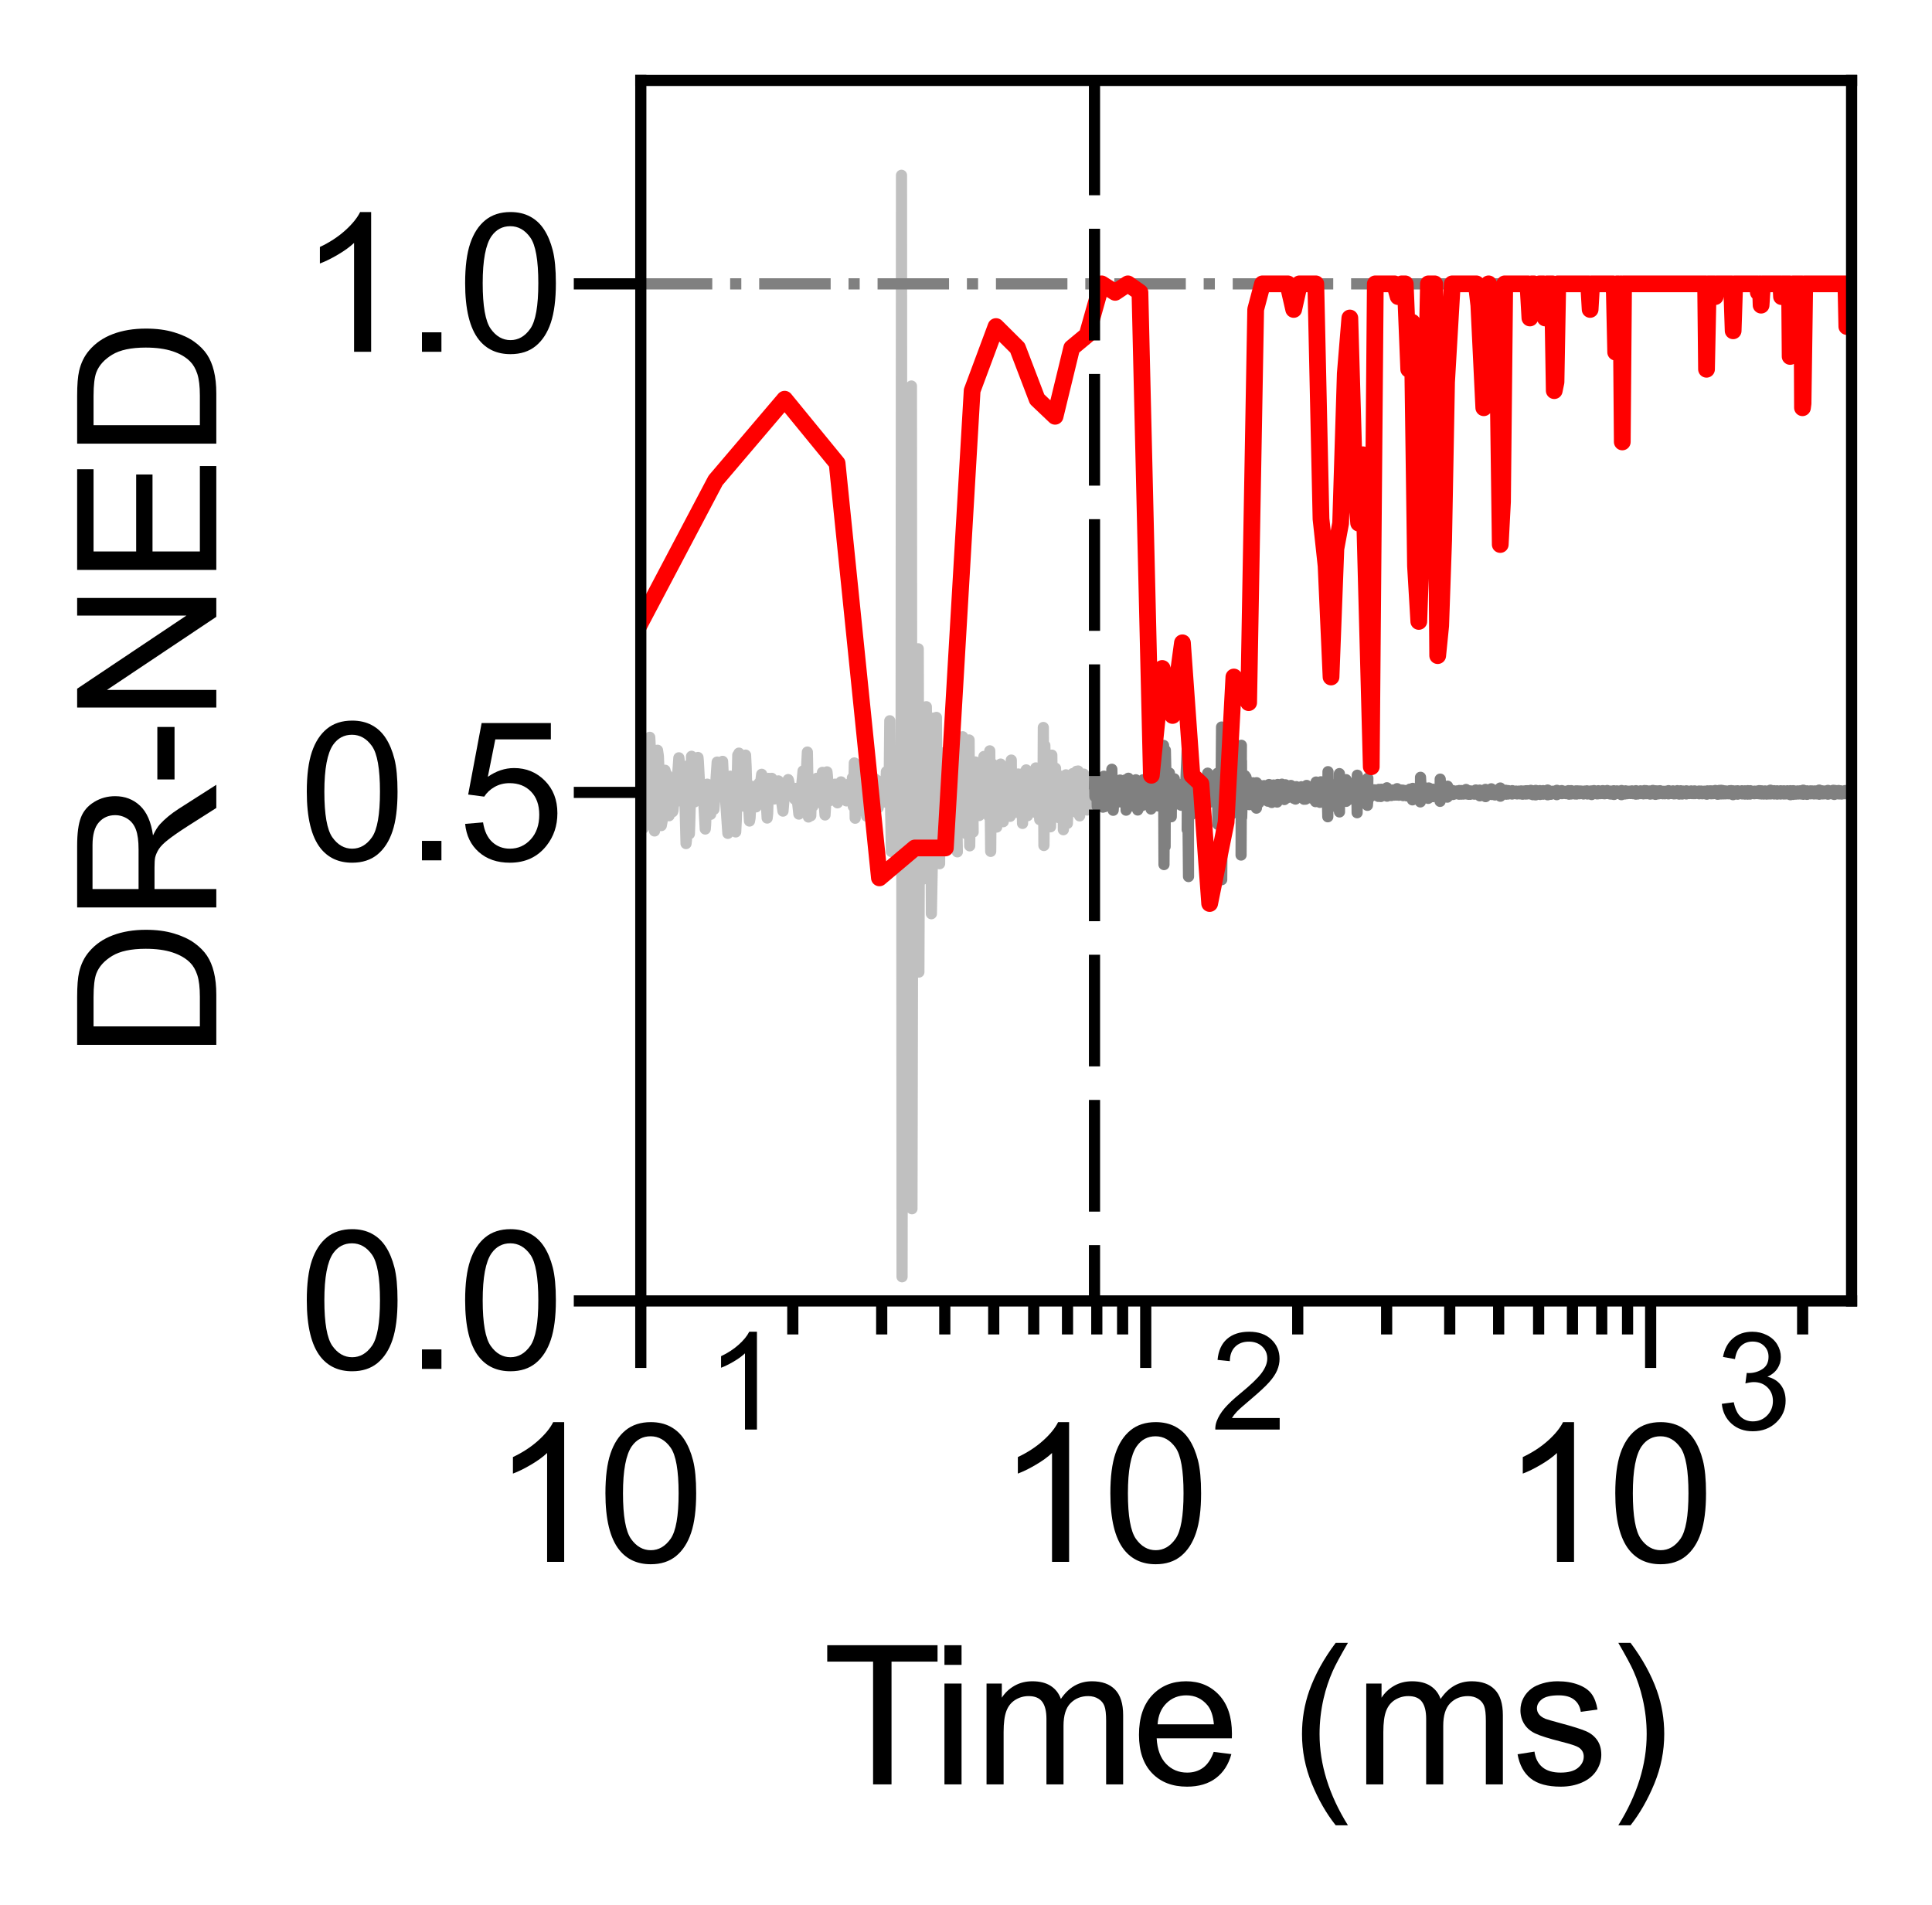 <?xml version="1.0" encoding="utf-8" standalone="no"?>
<!DOCTYPE svg PUBLIC "-//W3C//DTD SVG 1.1//EN"
  "http://www.w3.org/Graphics/SVG/1.1/DTD/svg11.dtd">
<svg xmlns:xlink="http://www.w3.org/1999/xlink" width="172.991pt" height="170.547pt" viewBox="0 0 172.991 170.547" xmlns="http://www.w3.org/2000/svg" version="1.1">
 <defs>
  <style type="text/css">*{stroke-linejoin: round; stroke-linecap: butt}</style>
 </defs>
 <g id="figure_1">
  <g id="patch_1">
   <path d="M 0 170.547 
L 172.991 170.547 
L 172.991 0 
L 0 0 
z
" style="fill: #ffffff"/>
  </g>
  <g id="axes_1">
   <g id="patch_2">
    <path d="M 57.377 116.484 
L 165.791 116.484 
L 165.791 7.2 
L 57.377 7.2 
z
" style="fill: #ffffff"/>
   </g>
   <g id="line2d_1">
    <path d="M 57.336 73.282 
L 57.459 73.282 
L 57.621 74.134 
L 57.702 73.858 
L 57.942 71.321 
L 58.179 66.016 
L 58.218 66.767 
L 58.413 72.784 
L 58.452 72.372 
L 58.49 72.286 
L 58.606 74.402 
L 58.644 74.203 
L 58.873 67.175 
L 58.949 67.69 
L 59.211 73.921 
L 59.286 73.525 
L 59.544 68.966 
L 59.69 69.527 
L 59.726 69.363 
L 59.762 69.506 
L 59.907 73.039 
L 59.978 72.207 
L 60.086 70.093 
L 60.121 70.638 
L 60.228 72.681 
L 60.263 72.57 
L 60.369 71.289 
L 60.439 71.599 
L 60.474 71.842 
L 60.509 71.718 
L 60.786 67.853 
L 60.82 68.163 
L 61.093 71.524 
L 61.194 71.679 
L 61.228 71.574 
L 61.295 71.224 
L 61.328 71.636 
L 61.428 75.531 
L 61.462 75.241 
L 61.594 68.561 
L 61.627 69.917 
L 61.726 74.667 
L 61.758 73.805 
L 61.921 67.717 
L 61.954 67.942 
L 62.179 71.806 
L 62.243 71.644 
L 62.339 70.892 
L 62.497 67.823 
L 62.529 68.156 
L 62.716 71.649 
L 62.748 71.452 
L 62.933 70.596 
L 62.995 71.451 
L 63.148 74.229 
L 63.178 73.877 
L 63.33 70.213 
L 63.39 70.556 
L 63.51 71.159 
L 63.63 72.914 
L 63.66 72.588 
L 63.778 70.347 
L 63.808 70.658 
L 63.925 72.47 
L 63.954 72.106 
L 64.216 68.233 
L 64.331 70.592 
L 64.389 70.01 
L 64.446 69.234 
L 64.503 69.678 
L 64.559 70.442 
L 64.588 70.282 
L 64.701 68.17 
L 64.729 68.765 
L 64.813 70.624 
L 64.869 70.175 
L 64.925 70.959 
L 65.174 74.618 
L 65.256 73.289 
L 65.393 69.496 
L 65.447 70.099 
L 65.609 71.945 
L 65.69 73.883 
L 65.743 73.064 
L 65.77 72.707 
L 65.823 73.275 
L 65.876 74.49 
L 65.929 73.379 
L 66.061 67.607 
L 66.114 67.739 
L 66.166 67.432 
L 66.192 67.626 
L 66.503 71.768 
L 66.58 72.181 
L 66.606 72.164 
L 66.708 68.556 
L 66.758 67.611 
L 66.809 68.67 
L 66.91 72.27 
L 66.985 71.564 
L 67.035 72.267 
L 67.11 73.514 
L 67.16 73.238 
L 67.284 70.885 
L 67.333 70.407 
L 67.383 71.011 
L 67.481 72.089 
L 67.529 71.638 
L 67.602 70.543 
L 67.627 70.916 
L 67.699 72.246 
L 67.748 71.521 
L 67.916 70.375 
L 67.964 70.123 
L 68.011 70.477 
L 68.035 70.644 
L 68.083 70.256 
L 68.201 69.327 
L 68.224 69.439 
L 68.505 71.662 
L 68.528 71.521 
L 68.574 71.308 
L 68.597 71.559 
L 68.69 73.245 
L 68.736 72.864 
L 68.827 69.694 
L 68.895 70.57 
L 68.986 70.902 
L 69.009 70.848 
L 69.099 69.688 
L 69.144 70.243 
L 69.323 71.541 
L 69.39 71.059 
L 69.434 71.331 
L 69.456 71.484 
L 69.5 71.294 
L 69.698 69.92 
L 69.763 70.302 
L 69.958 71.573 
L 70.109 72.626 
L 70.13 72.389 
L 70.321 70.149 
L 70.385 70.597 
L 70.427 70.336 
L 70.574 69.802 
L 70.594 69.842 
L 70.843 71.04 
L 70.864 70.961 
L 70.884 70.905 
L 70.925 71.012 
L 70.987 71.28 
L 71.028 71.04 
L 71.069 70.685 
L 71.109 71.013 
L 71.15 71.55 
L 71.211 70.953 
L 71.251 70.593 
L 71.311 70.892 
L 71.532 72.892 
L 71.591 72.386 
L 71.906 69.028 
L 72.061 71.486 
L 72.119 70.737 
L 72.292 67.337 
L 72.312 68.409 
L 72.388 73.153 
L 72.445 71.72 
L 72.502 70.012 
L 72.54 71.32 
L 72.596 73.042 
L 72.634 71.751 
L 72.672 70.84 
L 72.728 71.795 
L 72.784 72.189 
L 72.821 71.853 
L 72.896 69.799 
L 72.951 70.776 
L 73.043 71.386 
L 73.062 71.301 
L 73.135 69.687 
L 73.172 70.587 
L 73.227 71.668 
L 73.263 70.791 
L 73.3 70.063 
L 73.336 70.889 
L 73.372 71.621 
L 73.426 70.797 
L 73.517 70.264 
L 73.553 70.472 
L 73.57 70.644 
L 73.588 70.464 
L 73.642 69.156 
L 73.678 70.811 
L 73.713 72.078 
L 73.802 72.072 
L 73.873 72.971 
L 73.908 72.389 
L 74.049 69.112 
L 74.084 69.452 
L 74.188 71.022 
L 74.258 71.008 
L 74.327 71.679 
L 74.361 71.301 
L 74.55 70.304 
L 74.567 70.272 
L 74.584 70.352 
L 74.652 71.472 
L 74.72 70.796 
L 74.77 70.213 
L 74.804 70.571 
L 74.955 71.78 
L 74.988 71.884 
L 75.038 71.707 
L 75.188 70.265 
L 75.221 70.524 
L 75.253 70.786 
L 75.286 70.243 
L 75.303 70.008 
L 75.352 70.841 
L 75.385 71.583 
L 75.45 70.779 
L 75.483 71.064 
L 75.515 71.486 
L 75.564 70.751 
L 75.677 70.453 
L 75.693 70.479 
L 75.725 70.69 
L 75.789 71.71 
L 75.837 71.04 
L 75.853 71.005 
L 75.869 71.134 
L 75.901 71.362 
L 75.933 70.901 
L 75.98 70.217 
L 76.044 70.8 
L 76.248 71.602 
L 76.28 71.192 
L 76.326 69.642 
L 76.373 71.68 
L 76.404 72.211 
L 76.435 71.218 
L 76.497 68.312 
L 76.543 71.164 
L 76.574 73.262 
L 76.636 70.335 
L 76.651 70.207 
L 76.666 70.748 
L 76.712 72.584 
L 76.758 70.874 
L 76.788 69.709 
L 76.849 71.703 
L 76.895 72.609 
L 76.94 71.135 
L 76.97 70.615 
L 77.045 71.102 
L 77.09 71.312 
L 77.12 70.925 
L 77.255 68.603 
L 77.284 69.621 
L 77.344 71.504 
L 77.373 70.222 
L 77.417 67.809 
L 77.476 70.577 
L 77.594 73.073 
L 77.623 72.685 
L 77.725 71.59 
L 77.754 72.248 
L 77.783 72.937 
L 77.855 72.158 
L 78.056 69.386 
L 78.169 69.759 
L 78.226 70.586 
L 78.297 70.281 
L 78.339 69.743 
L 78.381 70.395 
L 78.437 71.654 
L 78.479 70.53 
L 78.507 69.861 
L 78.563 70.88 
L 78.632 72.326 
L 78.701 71.755 
L 78.729 71.91 
L 78.756 71.615 
L 78.798 71.163 
L 78.853 71.816 
L 78.921 71.082 
L 78.975 71.466 
L 79.003 71.593 
L 79.03 71.343 
L 79.152 70.324 
L 79.165 70.535 
L 79.219 71.815 
L 79.286 71.251 
L 79.366 69.093 
L 79.42 70.315 
L 79.499 70.584 
L 79.539 70.427 
L 79.552 70.397 
L 79.566 70.473 
L 79.592 70.735 
L 79.618 70.027 
L 79.671 64.536 
L 79.71 70.32 
L 79.815 76.247 
L 79.841 75.177 
L 79.958 70.809 
L 79.971 71.277 
L 80.01 73.647 
L 80.061 70.79 
L 80.113 69.437 
L 80.151 70.877 
L 80.177 71.825 
L 80.241 70.075 
L 80.267 70.199 
L 80.279 69.955 
L 80.317 68.409 
L 80.368 70.792 
L 80.394 71.367 
L 80.432 69.603 
L 80.457 68.596 
L 80.52 70.43 
L 80.645 72.63 
L 80.67 77.816 
L 80.683 71.682 
L 80.72 15.695 
L 80.758 95.106 
L 80.77 114.32 
L 80.82 81.144 
L 80.857 82.737 
L 80.956 66.716 
L 80.98 60.845 
L 81.042 69.996 
L 81.078 80.599 
L 81.127 61.224 
L 81.2 76.617 
L 81.321 70.572 
L 81.358 42.837 
L 81.418 78.444 
L 81.442 82.892 
L 81.514 76.562 
L 81.526 76.335 
L 81.55 77.991 
L 81.562 76.647 
L 81.609 34.562 
L 81.633 72.051 
L 81.657 108.23 
L 81.74 70.144 
L 81.775 65.374 
L 81.811 75.522 
L 81.822 76.96 
L 81.846 71.19 
L 81.881 64.95 
L 81.928 77.675 
L 81.94 78.062 
L 81.998 60.206 
L 82.045 76.571 
L 82.057 77.135 
L 82.068 74.256 
L 82.207 58.644 
L 82.219 58.091 
L 82.23 62.029 
L 82.277 87.038 
L 82.345 68.463 
L 82.368 66.945 
L 82.414 73.345 
L 82.426 72.354 
L 82.505 69.752 
L 82.46 73.261 
L 82.517 71.726 
L 82.596 70.266 
L 82.641 78.719 
L 82.675 72.259 
L 82.72 64.988 
L 82.765 73.749 
L 82.788 76.649 
L 82.833 66.187 
L 82.844 65.937 
L 82.866 67.744 
L 82.888 69.703 
L 82.933 63.751 
L 82.944 63.277 
L 82.966 65.08 
L 83.033 74.08 
L 83.088 67.466 
L 83.11 69.084 
L 83.154 73.097 
L 83.231 71.117 
L 83.264 72.324 
L 83.308 69.105 
L 83.33 67.993 
L 83.351 71.369 
L 83.395 81.813 
L 83.482 77.163 
L 83.525 67.835 
L 83.547 64.295 
L 83.6 68.412 
L 83.643 65.222 
L 83.783 74.129 
L 83.804 72.339 
L 83.846 64.234 
L 83.899 73.692 
L 83.91 73.503 
L 83.995 68.665 
L 83.942 73.831 
L 84.058 71.881 
L 84.11 75.474 
L 84.131 77.335 
L 84.173 71.655 
L 84.204 68.702 
L 84.277 70.847 
L 84.308 73.614 
L 84.36 68.91 
L 84.371 68.828 
L 84.412 72.695 
L 84.484 69.678 
L 84.587 67.37 
L 84.617 69.405 
L 84.729 72.412 
L 84.668 69.031 
L 84.76 71.511 
L 84.77 71.369 
L 84.79 72.353 
L 84.821 74.691 
L 84.871 70.241 
L 84.901 69.698 
L 84.962 70.823 
L 85.072 73.959 
L 85.032 70.082 
L 85.102 72.724 
L 85.132 73.073 
L 85.151 71.719 
L 85.251 68.89 
L 85.191 72.57 
L 85.29 69.846 
L 85.3 69.886 
L 85.339 67.827 
L 85.379 71.186 
L 85.428 72.748 
L 85.447 70.886 
L 85.477 67.478 
L 85.565 68.772 
L 85.72 76.273 
L 85.603 68.736 
L 85.758 72.59 
L 85.854 67.934 
L 85.893 70.203 
L 85.931 72.075 
L 85.998 70.058 
L 86.007 69.78 
L 86.036 71.934 
L 86.055 73.088 
L 86.121 70.327 
L 86.197 65.965 
L 86.234 70.018 
L 86.328 74.057 
L 86.356 72.529 
L 86.45 69.69 
L 86.478 70.592 
L 86.524 74.662 
L 86.598 72.929 
L 86.635 70.263 
L 86.718 67.092 
L 86.764 67.197 
L 86.773 66.255 
L 86.809 73.24 
L 86.828 75.736 
L 86.891 69.827 
L 86.9 70.137 
L 86.937 74.015 
L 86.991 69.051 
L 87 68.809 
L 87.027 70.552 
L 87.135 74.497 
L 87.081 69.091 
L 87.153 73.184 
L 87.216 69.056 
L 87.27 71.558 
L 87.297 73.126 
L 87.332 68.224 
L 87.474 72.961 
L 87.536 70.622 
L 87.571 68.541 
L 87.606 71.923 
L 87.65 69.96 
L 87.676 73.022 
L 87.772 71.753 
L 87.833 69.538 
L 87.868 72.197 
L 87.902 70.08 
L 87.911 69.995 
L 87.919 70.329 
L 88.057 72.728 
L 88.1 67.732 
L 88.185 71.383 
L 88.194 71.345 
L 88.211 71.581 
L 88.236 72.345 
L 88.262 70.143 
L 88.279 68.78 
L 88.321 71.593 
L 88.355 71.195 
L 88.363 71.251 
L 88.414 70.973 
L 88.448 69.841 
L 88.515 70.708 
L 88.573 73.141 
L 88.598 70.329 
L 88.623 67.228 
L 88.682 73.921 
L 88.706 76.231 
L 88.756 70.307 
L 88.83 68.562 
L 88.863 70.179 
L 88.872 70.248 
L 88.88 69.793 
L 88.905 68.436 
L 88.937 70.7 
L 88.978 69.4 
L 89.011 72.725 
L 89.084 69.363 
L 89.101 68.668 
L 89.157 72.031 
L 89.174 72.029 
L 89.246 74.053 
L 89.263 72.408 
L 89.287 70.562 
L 89.383 70.841 
L 89.407 72.467 
L 89.447 68.567 
L 89.471 69.588 
L 89.495 68.767 
L 89.543 70.52 
L 89.662 72.994 
L 89.598 68.413 
L 89.677 72.505 
L 89.709 69.325 
L 89.756 73.108 
L 89.796 70.321 
L 89.827 73.575 
L 89.921 71.963 
L 90.076 69.154 
L 90.138 70.053 
L 90.161 72.46 
L 90.253 70.83 
L 90.291 69.765 
L 90.345 71.041 
L 90.451 73.093 
L 90.421 70.751 
L 90.482 72.426 
L 90.55 68.055 
L 90.58 71.879 
L 90.595 72.69 
L 90.67 69.937 
L 90.715 69.601 
L 90.73 70.225 
L 90.827 71.668 
L 90.775 69.78 
L 90.85 71.175 
L 90.872 72.008 
L 90.887 72.347 
L 90.924 69.962 
L 90.939 69.3 
L 91.005 71.102 
L 91.072 72.74 
L 91.116 71.405 
L 91.13 71.676 
L 91.16 69.553 
L 91.167 69.302 
L 91.211 71.096 
L 91.225 71.058 
L 91.291 71.362 
L 91.262 70.768 
L 91.298 71.034 
L 91.32 69.391 
L 91.392 71.702 
L 91.4 71.928 
L 91.436 70 
L 91.472 70.725 
L 91.494 69.3 
L 91.551 73.413 
L 91.558 73.728 
L 91.608 71.707 
L 91.673 69.519 
L 91.737 70.032 
L 91.765 72.148 
L 91.857 70.857 
L 91.885 68.934 
L 91.956 71.465 
L 92.005 73.038 
L 92.04 70.715 
L 92.061 71.328 
L 92.131 69.651 
L 92.152 71.238 
L 92.166 72.084 
L 92.249 70.114 
L 92.263 70.011 
L 92.284 69.337 
L 92.318 71.34 
L 92.339 70.952 
L 92.394 70.281 
L 92.359 71.04 
L 92.414 70.938 
L 92.435 72.557 
L 92.504 70.434 
L 92.524 70.893 
L 92.551 70.178 
L 92.579 71.513 
L 92.687 72.731 
L 92.64 70.904 
L 92.701 72.552 
L 92.748 68.756 
L 92.836 71.021 
L 92.842 71.043 
L 92.856 70.741 
L 92.936 70.064 
L 92.896 71.435 
L 92.956 70.944 
L 93.096 73.39 
L 92.996 70.517 
L 93.109 73.18 
L 93.169 69.869 
L 93.255 70.829 
L 93.261 70.843 
L 93.268 70.629 
L 93.288 69.755 
L 93.366 71.129 
L 93.379 71.312 
L 93.392 70.831 
L 93.419 65.137 
L 93.471 75.704 
L 93.477 75.685 
L 93.555 66.739 
L 93.639 70.934 
L 93.684 73.303 
L 93.736 70.311 
L 93.819 68.999 
L 93.787 70.991 
L 93.838 70.127 
L 93.87 72.089 
L 93.921 68.463 
L 93.953 70.144 
L 94.067 74.029 
L 94.092 72.336 
L 94.18 67.612 
L 94.211 70.577 
L 94.261 72.858 
L 94.318 70.259 
L 94.324 70.27 
L 94.374 69.993 
L 94.473 72.657 
L 94.51 68.783 
L 94.602 71.212 
L 94.688 71.826 
L 94.707 71.469 
L 94.737 69.863 
L 94.792 72.753 
L 94.804 73.207 
L 94.853 70.839 
L 94.919 69.486 
L 94.986 70.159 
L 95.112 71.76 
L 95.046 69.987 
L 95.124 71.308 
L 95.172 70.067 
L 95.195 72.483 
L 95.213 74.292 
L 95.291 70.007 
L 95.302 69.736 
L 95.332 71.471 
L 95.391 70.113 
L 95.521 71.368 
L 95.444 69.376 
L 95.532 70.969 
L 95.55 69.561 
L 95.573 73.729 
L 95.632 71.93 
L 95.719 69.687 
L 95.696 72.334 
L 95.742 71.826 
L 95.748 72.01 
L 95.794 70.419 
L 95.823 69.408 
L 95.898 70.514 
L 95.973 72.538 
L 96.001 70.601 
L 96.053 69.265 
L 96.075 71.977 
L 96.081 72.089 
L 96.144 71.3 
L 96.223 69.505 
L 96.183 71.672 
L 96.246 71.464 
L 96.263 70.202 
L 96.33 69.677 
L 96.302 71.659 
L 96.353 71.183 
L 96.398 69.057 
L 96.482 72.8 
L 96.532 69.033 
L 96.637 70.666 
L 96.67 73.055 
L 96.737 70.343 
L 96.742 70.378 
L 96.825 71.637 
L 96.841 70.656 
L 96.852 69.89 
L 96.94 71.783 
L 96.95 71.943 
L 97.01 70.936 
L 97.043 69.311 
L 97.092 71.61 
L 97.108 72.09 
L 97.135 70.8 
L 97.194 71.449 
L 97.269 69.787 
L 97.237 71.454 
L 97.318 71.042 
L 97.344 72.528 
L 97.398 70.32 
L 97.419 70.675 
L 97.44 70.384 
L 97.472 70.767 
L 97.499 72.141 
L 97.557 70.08 
L 97.583 70.96 
L 97.599 70.273 
L 97.641 71.498 
L 97.689 70.965 
L 97.752 71.615 
L 97.725 70.381 
L 97.772 70.675 
L 97.887 69.883 
L 97.809 71.818 
L 97.898 70.08 
L 97.903 70.086 
L 97.908 70.012 
L 97.913 70.076 
L 97.939 72.284 
L 97.996 70.93 
" clip-path="url(#pe259b1c055)" style="fill: none; stroke: #c0c0c0; stroke-linecap: square"/>
   </g>
   <g id="line2d_2">
    <path d="M 98.001 70.186 
L 98.012 69.523 
L 98.037 71.32 
L 98.099 71.173 
L 98.197 70.441 
L 98.15 71.406 
L 98.217 71.047 
L 98.248 72.216 
L 98.299 70.413 
L 98.375 71.441 
L 98.395 70.503 
L 98.446 70.066 
L 98.425 71.361 
L 98.486 71.067 
L 98.561 71.849 
L 98.531 70.777 
L 98.617 71.532 
L 98.731 69.676 
L 98.741 70.266 
L 98.756 72.272 
L 98.846 69.498 
L 98.91 72.23 
L 98.989 71.058 
L 99.092 70.366 
L 99.033 71.792 
L 99.111 70.722 
L 99.126 70.749 
L 99.14 70.569 
L 99.17 70.192 
L 99.184 70.826 
L 99.199 71.676 
L 99.257 70.572 
L 99.291 71.131 
L 99.373 71.691 
L 99.416 70.144 
L 99.421 70.01 
L 99.479 71.339 
L 99.508 72.031 
L 99.536 70.361 
L 99.555 68.877 
L 99.613 71.722 
L 99.651 70.046 
L 99.674 72.551 
L 99.774 71.117 
L 99.854 69.962 
L 99.793 71.384 
L 99.896 70.732 
L 99.901 70.661 
L 99.957 71.325 
L 99.966 71.605 
L 100.022 70.432 
L 100.06 71.008 
L 100.176 71.8 
L 100.134 70.232 
L 100.185 71.624 
L 100.291 69.843 
L 100.314 70.947 
L 100.447 71.821 
L 100.364 70.3 
L 100.456 71.682 
L 100.483 70.351 
L 100.547 71.832 
L 100.578 71.132 
L 100.637 70.437 
L 100.664 71.451 
L 100.669 71.457 
L 100.678 71.331 
L 100.754 69.835 
L 100.808 70.561 
L 100.831 72.542 
L 100.929 71.389 
L 101.035 69.681 
L 101.057 70.253 
L 101.093 71.65 
L 101.19 71.502 
L 101.269 70.226 
L 101.22 72.184 
L 101.325 70.851 
L 101.338 70.952 
L 101.356 71.319 
L 101.386 70.478 
L 101.443 70.973 
L 101.508 70.372 
L 101.486 71.555 
L 101.547 71.127 
L 101.568 71.978 
L 101.603 70.651 
L 101.654 71.048 
L 101.658 71.059 
L 101.667 70.914 
L 101.701 69.82 
L 101.765 71.331 
L 101.872 72.526 
L 101.829 70.356 
L 101.88 71.744 
L 101.994 70.254 
L 101.999 70.35 
L 102.099 71.653 
L 102.078 70.017 
L 102.112 70.607 
L 102.116 70.496 
L 102.133 71.457 
L 102.196 71.052 
L 102.221 72.152 
L 102.279 70.447 
L 102.304 71.149 
L 102.349 69.818 
L 102.395 71.162 
L 102.424 70.916 
L 102.543 71.853 
L 102.498 70.897 
L 102.555 71.614 
L 102.592 69.903 
L 102.686 70.852 
L 102.812 72.062 
L 102.727 70.491 
L 102.82 71.614 
L 102.905 70.234 
L 102.941 70.839 
L 102.965 70.049 
L 103.029 71.311 
L 103.061 72.438 
L 103.089 70.541 
L 103.137 71.299 
L 103.228 70.091 
L 103.264 70.72 
L 103.378 71.855 
L 103.279 70.702 
L 103.39 71.299 
L 103.492 69.884 
L 103.429 71.326 
L 103.507 70.6 
L 103.628 72.159 
L 103.636 71.657 
L 103.686 70.33 
L 103.752 70.869 
L 103.809 71.488 
L 103.829 70.316 
L 103.867 71.002 
L 103.882 70.759 
L 103.928 71.511 
L 103.974 71.028 
L 104.027 71.608 
L 104.001 70.353 
L 104.103 71.327 
L 104.186 66.741 
L 104.167 72.24 
L 104.201 71.626 
L 104.216 75.742 
L 104.224 77.412 
L 104.273 68.033 
L 104.325 75.803 
L 104.348 67.179 
L 104.445 71.442 
L 104.526 72.453 
L 104.474 69.572 
L 104.575 71.966 
L 104.711 69.215 
L 104.726 70.039 
L 104.788 72.534 
L 104.839 70.239 
L 104.854 70.609 
L 104.875 73.131 
L 104.915 69.779 
L 104.963 70.479 
L 105.064 71.978 
L 105.046 70.412 
L 105.082 70.803 
L 105.15 69.736 
L 105.129 72.066 
L 105.197 70.592 
L 105.315 71.438 
L 105.297 70.454 
L 105.318 71.305 
L 105.382 70.377 
L 105.421 71.717 
L 105.432 71.084 
L 105.453 70.421 
L 105.527 71.323 
L 105.545 70.716 
L 105.562 71.495 
L 105.629 70.572 
L 105.657 70.817 
L 105.699 71.326 
L 105.72 70.701 
L 105.744 70.237 
L 105.769 72.103 
L 105.807 71.305 
L 105.845 70.498 
L 105.876 71.378 
L 105.887 71.924 
L 105.921 70.238 
L 105.983 71.167 
L 106.066 70.075 
L 106.086 71.753 
L 106.103 71.8 
L 106.256 68.17 
L 106.338 66.19 
L 106.301 74.288 
L 106.348 70.596 
L 106.419 78.485 
L 106.405 67.971 
L 106.459 72.717 
L 106.55 69.14 
L 106.586 72.235 
L 106.59 72.392 
L 106.616 69.984 
L 106.653 70.342 
L 106.679 69.979 
L 106.693 71.874 
L 106.699 72.916 
L 106.792 69.795 
L 106.802 70.448 
L 106.881 71.925 
L 106.832 69.86 
L 106.924 71.689 
L 107.006 70.272 
L 107.051 71.097 
L 107.055 71.112 
L 107.071 70.675 
L 107.11 70.546 
L 107.155 71.472 
L 107.158 71.476 
L 107.162 71.365 
L 107.175 70.556 
L 107.262 71.669 
L 107.278 70.968 
L 107.323 69.96 
L 107.352 71.249 
L 107.362 71.673 
L 107.384 70.551 
L 107.454 70.794 
L 107.493 71.566 
L 107.531 70.518 
L 107.54 70.328 
L 107.591 71.839 
L 107.607 71.196 
L 107.613 71.738 
L 107.629 70.011 
L 107.715 70.932 
L 107.834 70.376 
L 107.768 71.329 
L 107.843 70.613 
L 107.862 72.035 
L 107.903 70.47 
L 107.959 70.868 
L 108.067 71.521 
L 107.984 70.268 
L 108.077 71.18 
L 108.135 69.225 
L 108.166 71.812 
L 108.185 71.162 
L 108.258 71.427 
L 108.28 70.098 
L 108.298 70.935 
L 108.393 71.808 
L 108.347 69.866 
L 108.408 71.163 
L 108.45 70.31 
L 108.469 71.726 
L 108.523 70.777 
L 108.565 71.736 
L 108.55 70.1 
L 108.656 71.234 
L 108.659 71.267 
L 108.683 70.419 
L 108.686 70.33 
L 108.758 71.36 
L 108.778 70.689 
L 108.877 71.506 
L 108.82 70.53 
L 108.892 70.915 
L 108.93 71.113 
L 108.971 70.713 
L 108.989 70.851 
L 109.025 69.228 
L 109.033 71.564 
L 109.042 73.81 
L 109.057 69.573 
L 109.142 71.312 
L 109.212 70.241 
L 109.244 71.651 
L 109.259 70.654 
L 109.288 71.483 
L 109.335 70.576 
L 109.378 65.097 
L 109.387 74.783 
L 109.392 78.767 
L 109.473 67.714 
L 109.493 69.976 
L 109.499 69.59 
L 109.588 71.5 
L 109.668 72.154 
L 109.625 70.243 
L 109.7 71.634 
L 109.722 69.627 
L 109.819 70.532 
L 109.83 72.757 
L 109.881 70.17 
L 109.932 72.043 
L 109.949 70.025 
L 110.061 70.852 
L 110.164 72.087 
L 110.111 70.201 
L 110.172 71.353 
L 110.233 70.159 
L 110.219 71.509 
L 110.289 70.747 
L 110.297 70.129 
L 110.308 72.857 
L 110.396 71.038 
L 110.503 71.854 
L 110.415 70.066 
L 110.509 71.411 
L 110.612 69.959 
L 110.588 71.843 
L 110.626 70.532 
L 110.637 70.465 
L 110.726 71.492 
L 110.734 71.89 
L 110.81 70.142 
L 110.831 71.131 
L 110.847 71.21 
L 110.855 70.872 
L 110.866 70.065 
L 110.949 71.504 
L 110.965 70.939 
L 111.032 72.593 
L 110.994 68.6 
L 111.05 69.557 
L 111.154 66.73 
L 111.125 76.561 
L 111.164 68.142 
L 111.18 73.196 
L 111.283 69.64 
L 111.351 71.986 
L 111.406 70.548 
L 111.474 69.453 
L 111.453 71.648 
L 111.505 71.316 
L 111.515 71.94 
L 111.562 69.663 
L 111.565 69.584 
L 111.583 72.005 
L 111.637 70.689 
L 111.724 71.514 
L 111.652 70.088 
L 111.745 70.747 
L 111.806 69.989 
L 111.773 71.505 
L 111.845 71.475 
L 111.896 70.553 
L 111.87 72.049 
L 111.959 71.287 
L 111.992 70.183 
L 112.03 71.322 
L 112.078 70.928 
L 112.091 71.572 
L 112.131 70.605 
L 112.184 70.638 
L 112.212 70.089 
L 112.227 71.854 
L 112.292 71.011 
L 112.316 70.566 
L 112.304 71.459 
L 112.354 71.244 
L 112.356 71.337 
L 112.394 70.405 
L 112.453 70.997 
L 112.51 70.08 
L 112.498 72.36 
L 112.567 70.663 
L 112.599 70.398 
L 112.584 71.56 
L 112.672 70.894 
L 112.721 71.882 
L 112.741 70.476 
L 112.775 70.738 
L 112.814 70.319 
L 112.874 71.374 
L 112.879 71.642 
L 112.906 70.557 
L 112.976 70.664 
L 113.036 70.404 
L 112.99 71.369 
L 113.07 70.956 
L 113.151 71.579 
L 113.129 70.78 
L 113.175 70.896 
L 113.187 70.34 
L 113.232 71.504 
L 113.287 70.831 
L 113.289 70.831 
L 113.294 70.875 
L 113.308 71.327 
L 113.369 70.577 
L 113.407 70.967 
L 113.41 70.967 
L 113.414 70.871 
L 113.497 70.523 
L 113.48 71.366 
L 113.518 71.057 
L 113.529 71.737 
L 113.618 70.531 
L 113.625 70.245 
L 113.649 71.332 
L 113.721 71.007 
L 113.732 71.346 
L 113.818 70.413 
L 113.841 70.297 
L 113.873 71.854 
L 113.905 71.236 
L 113.933 71.391 
L 113.97 70.338 
L 113.997 70.843 
L 114.045 70.286 
L 114.027 71.665 
L 114.113 70.61 
L 114.222 71.592 
L 114.184 70.561 
L 114.234 70.828 
L 114.31 70.33 
L 114.272 71.4 
L 114.337 71.091 
L 114.353 71.816 
L 114.4 70.567 
L 114.409 70.241 
L 114.443 71.45 
L 114.503 70.809 
L 114.585 71.329 
L 114.521 70.714 
L 114.61 70.753 
L 114.619 70.54 
L 114.674 71.299 
L 114.696 71.146 
L 114.705 71.393 
L 114.78 70.212 
L 114.8 70.937 
L 114.819 70.575 
L 114.863 71.4 
L 114.918 70.602 
L 115.001 71.591 
L 114.935 70.519 
L 115.051 70.975 
L 115.102 70.268 
L 115.118 71.162 
L 115.128 71.002 
L 115.2 71.459 
L 115.225 70.563 
L 115.232 70.587 
L 115.337 71.287 
L 115.365 70.987 
L 115.446 70.767 
L 115.424 71.068 
L 115.473 71.031 
L 115.484 70.649 
L 115.585 70.328 
L 115.537 71.314 
L 115.592 70.633 
L 115.651 71.195 
L 115.707 71.005 
L 115.787 70.433 
L 115.728 71.212 
L 115.82 70.96 
L 115.847 71.48 
L 115.905 70.644 
L 115.93 70.96 
L 115.937 70.564 
L 115.997 71.548 
L 116.038 71.036 
L 116.042 71.232 
L 116.075 70.436 
L 116.147 71.005 
L 116.155 70.744 
L 116.192 71.136 
L 116.257 70.945 
L 116.306 71.379 
L 116.359 70.671 
L 116.492 71.399 
L 116.442 70.629 
L 116.496 71.183 
L 116.529 70.442 
L 116.603 71.248 
L 116.609 71.083 
L 116.675 70.495 
L 116.625 71.288 
L 116.725 70.858 
L 116.759 71.563 
L 116.826 70.548 
L 116.895 71.557 
L 116.836 70.428 
L 116.952 70.704 
L 116.998 70.325 
L 117.011 71.285 
L 117.053 71.192 
L 117.074 71.391 
L 117.117 70.643 
L 117.139 70.852 
L 117.162 70.441 
L 117.189 71.195 
L 117.209 71.187 
L 117.218 71.433 
L 117.282 70.539 
L 117.3 70.579 
L 117.302 70.553 
L 117.336 71.362 
L 117.375 71.06 
L 117.46 71.322 
L 117.412 70.553 
L 117.465 70.856 
L 117.513 70.656 
L 117.496 71.486 
L 117.572 70.984 
L 117.633 71.301 
L 117.59 70.69 
L 117.645 70.818 
L 117.751 70.59 
L 117.664 71.144 
L 117.755 70.767 
L 117.794 71.777 
L 117.845 70.02 
L 117.855 70.375 
L 117.862 70.248 
L 117.905 71.432 
L 117.915 71.73 
L 117.96 70.802 
L 117.988 70.311 
L 118.049 71.37 
L 118.053 71.28 
L 118.116 70.139 
L 118.092 71.536 
L 118.175 71.04 
L 118.188 71.841 
L 118.269 70.172 
L 118.275 69.998 
L 118.332 71.472 
L 118.363 71.131 
L 118.434 70.568 
L 118.46 71.181 
L 118.471 71.154 
L 118.48 71.308 
L 118.551 70.582 
L 118.585 71.283 
L 118.592 71.346 
L 118.601 70.934 
L 118.657 70.635 
L 118.63 71.183 
L 118.712 70.836 
L 118.749 71.574 
L 118.792 70.198 
L 118.821 70.819 
L 118.826 70.765 
L 118.835 71.064 
L 118.891 73.132 
L 118.908 69.093 
L 118.948 71.244 
L 118.953 70.228 
L 118.978 72.44 
L 119.061 70.719 
L 119.174 70.202 
L 119.095 71.535 
L 119.177 70.295 
L 119.235 71.477 
L 119.302 71.114 
L 119.344 70.562 
L 119.33 71.24 
L 119.415 70.85 
L 119.49 71.106 
L 119.47 70.707 
L 119.531 70.923 
L 119.579 70.799 
L 119.55 71.263 
L 119.638 70.997 
L 119.749 71.322 
L 119.715 70.685 
L 119.766 71.186 
L 119.773 71.031 
L 119.888 70.362 
L 119.861 71.384 
L 119.89 70.406 
L 119.938 72.699 
L 119.929 69.267 
L 120.005 70.933 
L 120.008 70.424 
L 120.029 71.38 
L 120.116 70.845 
L 120.126 70.685 
L 120.21 71.381 
L 120.213 71.488 
L 120.238 70.594 
L 120.318 71.281 
L 120.364 70.619 
L 120.45 70.984 
L 120.468 71.61 
L 120.527 69.975 
L 120.529 69.808 
L 120.542 71.751 
L 120.63 70.689 
L 120.71 71.617 
L 120.7 70.265 
L 120.741 70.735 
L 120.754 70.182 
L 120.796 71.474 
L 120.81 71.333 
L 120.812 71.346 
L 120.835 70.687 
L 120.841 70.285 
L 120.93 71.332 
L 120.936 71.205 
L 120.938 71.211 
L 120.954 70.883 
L 120.97 70.968 
L 120.983 70.142 
L 121.029 71.421 
L 121.085 70.685 
L 121.087 70.666 
L 121.13 71.351 
L 121.158 71.106 
L 121.163 71.358 
L 121.173 70.673 
L 121.264 70.775 
L 121.293 71.357 
L 121.309 70.537 
L 121.395 71.19 
L 121.489 70.046 
L 121.497 71.486 
L 121.5 71.391 
L 121.517 72.77 
L 121.531 69.409 
L 121.608 71.26 
L 121.662 70.33 
L 121.643 71.798 
L 121.724 70.499 
L 121.725 70.478 
L 121.744 71.692 
L 121.748 71.892 
L 121.774 70.277 
L 121.85 71.52 
L 121.864 70.446 
L 121.98 71.234 
L 121.984 71.37 
L 122.028 70.617 
L 122.086 70.994 
L 122.127 70.778 
L 122.184 71.315 
L 122.198 70.968 
L 122.219 71.078 
L 122.227 70.817 
L 122.236 70.815 
L 122.239 70.681 
L 122.329 71.181 
L 122.345 70.855 
L 122.412 71.748 
L 122.418 70.618 
L 122.424 70.669 
L 122.479 69.676 
L 122.439 72.109 
L 122.534 70.851 
L 122.547 71.511 
L 122.573 70.494 
L 122.645 70.978 
L 122.651 70.594 
L 122.679 71.202 
L 122.755 70.979 
L 122.771 71.291 
L 122.812 70.75 
L 122.867 71.056 
L 122.937 70.739 
L 122.921 71.123 
L 122.988 70.826 
L 123.073 71.146 
L 123.064 70.718 
L 123.103 71.019 
L 123.158 70.726 
L 123.125 71.152 
L 123.212 71.062 
L 123.302 71.197 
L 123.262 70.748 
L 123.315 70.934 
L 123.337 70.792 
L 123.412 71.224 
L 123.415 71.307 
L 123.474 70.676 
L 123.519 71.11 
L 123.571 70.68 
L 123.629 71.161 
L 123.634 71.319 
L 123.689 70.666 
L 123.736 70.985 
L 123.832 71.063 
L 123.8 70.702 
L 123.843 70.965 
L 123.896 70.746 
L 123.944 71.178 
L 123.951 71.236 
L 123.983 70.665 
L 124.02 70.9 
L 124.024 70.771 
L 124.045 71.215 
L 124.129 70.891 
L 124.199 71.288 
L 124.184 70.535 
L 124.248 71.056 
L 124.316 70.791 
L 124.356 71.117 
L 124.357 71.121 
L 124.367 70.887 
L 124.371 70.756 
L 124.468 71.184 
L 124.477 70.872 
L 124.574 71.232 
L 124.516 70.827 
L 124.587 70.894 
L 124.594 70.752 
L 124.634 71.137 
L 124.696 70.959 
L 124.805 71.076 
L 124.708 70.737 
L 124.81 71.043 
L 124.83 70.795 
L 124.856 71.193 
L 124.924 70.958 
L 124.958 71.107 
L 125.017 70.823 
L 125.031 70.912 
L 125.095 70.614 
L 125.058 71.189 
L 125.134 70.988 
L 125.146 71.14 
L 125.202 70.766 
L 125.246 71.002 
L 125.252 70.991 
L 125.257 71.151 
L 125.26 71.202 
L 125.292 70.773 
L 125.357 70.883 
L 125.395 70.737 
L 125.372 71.171 
L 125.448 71.077 
L 125.526 71.198 
L 125.485 70.737 
L 125.558 71.048 
L 125.614 70.746 
L 125.641 71.207 
L 125.644 71.24 
L 125.711 70.782 
L 125.737 70.984 
L 125.741 70.999 
L 125.746 70.857 
L 125.801 70.779 
L 125.79 71.178 
L 125.853 71.03 
L 125.901 71.12 
L 125.926 70.825 
L 125.954 70.872 
L 125.959 70.792 
L 125.967 71.265 
L 126.065 70.83 
L 126.068 70.824 
L 126.073 70.999 
L 126.083 71.126 
L 126.149 70.791 
L 126.181 70.972 
L 126.25 70.657 
L 126.283 71.223 
L 126.296 70.848 
L 126.355 70.761 
L 126.319 71.048 
L 126.365 70.982 
L 126.47 71.619 
L 126.453 70.698 
L 126.477 71.004 
L 126.502 70.587 
L 126.534 71.181 
L 126.589 70.918 
L 126.681 70.798 
L 126.612 71.139 
L 126.697 70.921 
L 126.714 71.209 
L 126.732 70.688 
L 126.804 70.764 
L 126.807 70.701 
L 126.864 71.091 
L 126.913 70.807 
L 126.926 71.098 
L 127.029 70.862 
L 127.032 70.84 
L 127.038 71.032 
L 127.042 71.136 
L 127.095 70.779 
L 127.148 70.997 
L 127.166 70.601 
L 127.177 71.618 
L 127.179 71.801 
L 127.193 69.597 
L 127.285 71.25 
L 127.304 70.503 
L 127.32 71.268 
L 127.42 70.95 
L 127.431 71.278 
L 127.49 70.673 
L 127.53 70.949 
L 127.62 71.414 
L 127.601 70.674 
L 127.632 70.842 
L 127.64 70.552 
L 127.663 71.17 
L 127.742 70.882 
L 127.838 71.224 
L 127.824 70.72 
L 127.847 70.869 
L 127.933 70.553 
L 127.88 71.484 
L 127.957 70.781 
L 127.988 71.157 
L 128.036 70.775 
L 128.069 70.872 
L 128.15 71.082 
L 128.133 70.799 
L 128.185 71.007 
L 128.279 70.661 
L 128.261 71.19 
L 128.289 71.109 
L 128.294 71.333 
L 128.319 70.717 
L 128.398 70.987 
L 128.483 70.712 
L 128.436 71.136 
L 128.511 70.892 
L 128.594 71.13 
L 128.57 70.749 
L 128.618 70.806 
L 128.621 70.717 
L 128.716 71.098 
L 128.724 70.91 
L 128.774 71.123 
L 128.794 70.831 
L 128.832 70.869 
L 128.933 70.625 
L 128.855 71.106 
L 128.935 70.822 
L 128.944 71.752 
L 128.955 69.76 
L 129.046 71.003 
L 129.051 70.597 
L 129.141 71.173 
L 129.158 70.822 
L 129.159 70.819 
L 129.169 71.086 
L 129.176 71.321 
L 129.19 70.65 
L 129.276 71.008 
L 129.344 71.08 
L 129.393 70.681 
L 129.394 70.672 
L 129.417 71.085 
L 129.47 70.947 
L 129.494 71.096 
L 129.551 70.767 
L 129.556 70.796 
L 129.616 70.393 
L 129.587 71.376 
L 129.655 70.988 
L 129.66 71.305 
L 129.69 70.722 
L 129.765 70.885 
L 129.84 70.773 
L 129.801 71.063 
L 129.866 70.941 
L 129.886 71.11 
L 129.915 70.784 
L 129.973 70.851 
L 129.978 70.775 
L 130.007 71.066 
L 130.046 70.988 
L 130.101 71.137 
L 130.069 70.781 
L 130.156 70.977 
L 130.214 70.831 
L 130.226 71.099 
L 130.258 71.086 
L 130.379 70.837 
L 130.4 70.95 
L 130.495 71.069 
L 130.442 70.816 
L 130.509 70.89 
L 130.514 70.814 
L 130.558 71.03 
L 130.613 71.007 
L 130.646 71.112 
L 130.668 70.777 
L 130.714 70.917 
L 130.815 70.8 
L 130.799 71.058 
L 130.825 70.901 
L 130.833 71.107 
L 130.878 70.782 
L 130.925 70.865 
L 130.982 70.82 
L 131.006 71.101 
L 131.029 70.97 
L 131.111 71.045 
L 131.13 70.775 
L 131.135 70.85 
L 131.136 70.835 
L 131.146 71.087 
L 131.234 71.029 
L 131.267 70.863 
L 131.271 70.688 
L 131.371 71.097 
L 131.375 71.072 
L 131.376 71.075 
L 131.397 70.783 
L 131.399 70.789 
L 131.399 70.786 
L 131.418 71.037 
L 131.5 71.12 
L 131.451 70.829 
L 131.524 70.909 
L 131.598 70.81 
L 131.573 71.067 
L 131.627 70.986 
L 131.637 71.119 
L 131.665 70.816 
L 131.735 70.905 
L 131.745 70.86 
L 131.756 70.984 
L 131.78 71.001 
L 131.838 71.044 
L 131.823 70.828 
L 131.891 71.031 
L 131.962 70.828 
L 131.978 71.102 
L 132.005 70.881 
L 132.009 70.828 
L 132.044 71.106 
L 132.115 70.891 
L 132.182 71.092 
L 132.146 70.731 
L 132.236 71.012 
L 132.286 70.808 
L 132.321 71.031 
L 132.354 70.932 
L 132.469 71.174 
L 132.421 70.766 
L 132.472 71.073 
L 132.495 70.742 
L 132.508 71.26 
L 132.585 70.985 
L 132.66 71.068 
L 132.608 70.884 
L 132.676 70.899 
L 132.764 70.826 
L 132.689 71.049 
L 132.773 70.946 
L 132.862 71.119 
L 132.881 70.837 
L 132.882 70.857 
L 132.999 71.111 
L 132.935 70.755 
L 133.001 71.022 
L 133.006 70.679 
L 133.018 71.328 
L 133.112 70.892 
L 133.156 71.083 
L 133.118 70.842 
L 133.217 70.852 
L 133.218 70.833 
L 133.318 71.053 
L 133.321 71.086 
L 133.329 70.955 
L 133.34 70.766 
L 133.379 71.068 
L 133.439 71.002 
L 133.492 71.112 
L 133.48 70.772 
L 133.525 70.851 
L 133.531 70.627 
L 133.569 71.14 
L 133.635 70.911 
L 133.656 70.805 
L 133.669 71.062 
L 133.738 70.998 
L 133.831 71.084 
L 133.814 70.854 
L 133.842 70.908 
L 133.853 70.758 
L 133.861 71.18 
L 133.937 71.076 
L 133.991 71.143 
L 133.976 70.771 
L 134.039 70.949 
L 134.107 70.798 
L 134.062 71.105 
L 134.147 71.015 
L 134.229 70.864 
L 134.194 71.038 
L 134.278 70.926 
L 134.342 71.292 
L 134.333 70.555 
L 134.386 70.803 
L 134.398 71.114 
L 134.506 70.981 
L 134.612 71.086 
L 134.528 70.832 
L 134.619 71.025 
L 134.721 70.811 
L 134.688 71.036 
L 134.732 70.996 
L 134.806 71.06 
L 134.823 70.765 
L 134.824 70.757 
L 134.872 71.11 
L 134.904 71.069 
L 134.963 71.092 
L 134.927 70.842 
L 135.011 70.998 
L 135.04 70.786 
L 135.028 71.097 
L 135.135 70.992 
L 135.154 71.059 
L 135.164 70.828 
L 135.24 70.888 
L 135.336 70.818 
L 135.317 71.037 
L 135.347 71 
L 135.388 71.098 
L 135.409 70.792 
L 135.457 70.988 
L 135.478 70.881 
L 135.532 70.845 
L 135.583 71.024 
L 135.584 71.014 
L 135.665 71.063 
L 135.594 70.873 
L 135.692 70.939 
L 135.748 70.831 
L 135.712 71.048 
L 135.804 70.904 
L 135.839 71.087 
L 135.812 70.849 
L 135.917 70.962 
L 135.997 70.833 
L 135.984 71.064 
L 136.027 70.97 
L 136.111 71.084 
L 136.088 70.848 
L 136.129 70.869 
L 136.207 70.815 
L 136.224 71.081 
L 136.239 70.899 
L 136.332 71.113 
L 136.265 70.833 
L 136.358 70.97 
L 136.398 71.066 
L 136.384 70.855 
L 136.412 70.878 
L 136.418 70.824 
L 136.442 71.034 
L 136.522 70.921 
L 136.606 71.099 
L 136.624 70.8 
L 136.638 71.034 
L 136.736 70.798 
L 136.72 71.091 
L 136.749 71.031 
L 136.761 70.873 
L 136.865 70.96 
L 136.969 71.071 
L 136.959 70.79 
L 136.977 70.981 
L 137.071 70.763 
L 137.082 71.102 
L 137.085 71.078 
L 137.184 70.846 
L 137.15 71.091 
L 137.206 70.9 
L 137.258 71.155 
L 137.241 70.801 
L 137.332 71.01 
L 137.393 70.853 
L 137.377 71.083 
L 137.444 70.957 
L 137.513 70.769 
L 137.495 71.173 
L 137.553 70.965 
L 137.604 71.065 
L 137.593 70.832 
L 137.663 70.949 
L 137.752 70.824 
L 137.673 71.038 
L 137.78 70.906 
L 137.893 71.081 
L 137.879 70.788 
L 137.894 71.07 
L 137.948 70.832 
L 137.898 71.135 
L 138.006 70.985 
L 138.007 71.037 
L 138.033 70.843 
L 138.117 71 
L 138.175 70.79 
L 138.167 71.112 
L 138.228 70.989 
L 138.253 71.044 
L 138.24 70.843 
L 138.336 70.913 
L 138.368 70.849 
L 138.43 71.061 
L 138.432 71.101 
L 138.471 70.835 
L 138.54 71.006 
L 138.575 70.738 
L 138.583 71.164 
L 138.671 70.93 
L 138.672 70.921 
L 138.677 71.036 
L 138.681 71.069 
L 138.69 70.799 
L 138.78 70.841 
L 138.863 71.118 
L 138.904 70.884 
L 138.905 70.846 
L 138.928 71.017 
L 139.007 70.911 
L 139.056 71.041 
L 139.079 70.841 
L 139.119 70.965 
L 139.205 71.031 
L 139.139 70.871 
L 139.226 70.923 
L 139.291 70.839 
L 139.309 71.088 
L 139.335 70.955 
L 139.391 71.152 
L 139.403 70.762 
L 139.443 70.929 
L 139.447 70.843 
L 139.485 71.085 
L 139.553 70.931 
L 139.587 71.043 
L 139.603 70.845 
L 139.664 70.939 
L 139.758 71.047 
L 139.682 70.877 
L 139.772 70.918 
L 139.839 70.787 
L 139.829 71.062 
L 139.884 70.91 
L 139.89 71.059 
L 139.901 70.867 
L 139.996 70.942 
L 140.069 71.035 
L 140.016 70.906 
L 140.08 70.874 
L 140.084 70.844 
L 140.13 71.04 
L 140.188 70.898 
L 140.201 71.058 
L 140.291 70.849 
L 140.302 71.005 
L 140.384 70.86 
L 140.332 71.029 
L 140.415 70.931 
L 140.498 71.11 
L 140.44 70.791 
L 140.525 70.904 
L 140.623 70.868 
L 140.537 71.087 
L 140.63 70.962 
L 140.674 71.093 
L 140.686 70.791 
L 140.74 70.925 
L 140.755 70.852 
L 140.747 71.025 
L 140.848 70.968 
L 140.852 71.047 
L 140.952 70.838 
L 140.96 71.029 
L 141.018 71.091 
L 140.978 70.836 
L 141.027 70.877 
L 141.118 70.81 
L 141.109 71.068 
L 141.134 71.001 
L 141.162 71.099 
L 141.146 70.857 
L 141.243 70.994 
L 141.25 70.81 
L 141.337 71.028 
L 141.356 70.936 
L 141.438 71.069 
L 141.451 70.82 
L 141.466 70.92 
L 141.543 70.825 
L 141.477 71.028 
L 141.58 70.858 
L 141.685 71.059 
L 141.66 70.855 
L 141.691 70.89 
L 141.693 70.837 
L 141.786 71.091 
L 141.801 70.91 
L 141.878 71.051 
L 141.864 70.854 
L 141.923 71 
L 141.935 70.824 
L 141.946 71.056 
L 142.034 70.991 
L 142.137 71.093 
L 142.09 70.808 
L 142.143 70.973 
L 142.154 70.839 
L 142.183 71.09 
L 142.255 70.965 
L 142.35 71.066 
L 142.332 70.833 
L 142.363 70.912 
L 142.424 70.867 
L 142.452 71.03 
L 142.475 70.903 
L 142.516 71.142 
L 142.505 70.814 
L 142.588 70.946 
L 142.685 70.85 
L 142.645 71.044 
L 142.697 70.99 
L 142.739 71.059 
L 142.722 70.787 
L 142.807 70.976 
L 142.848 70.853 
L 142.839 71.029 
L 142.918 70.98 
L 143 71.083 
L 143.012 70.856 
L 143.028 70.957 
L 143.109 70.799 
L 143.078 71.078 
L 143.143 70.9 
L 143.245 71.034 
L 143.181 70.815 
L 143.254 70.904 
L 143.316 71.062 
L 143.298 70.826 
L 143.373 70.949 
L 143.415 70.813 
L 143.403 71.035 
L 143.484 70.91 
L 143.508 70.791 
L 143.578 71.065 
L 143.59 70.966 
L 143.679 71.072 
L 143.631 70.808 
L 143.701 70.97 
L 143.726 70.877 
L 143.719 71.05 
L 143.815 70.951 
L 143.867 71.052 
L 143.91 70.781 
L 143.928 70.993 
L 143.979 70.861 
L 143.969 71.022 
L 144.04 70.97 
L 144.153 71.086 
L 144.132 70.894 
L 144.154 71.071 
L 144.245 70.828 
L 144.195 71.095 
L 144.267 70.937 
L 144.369 71.082 
L 144.354 70.848 
L 144.375 70.906 
L 144.467 70.856 
L 144.399 71.111 
L 144.485 70.96 
L 144.501 70.8 
L 144.516 71.134 
L 144.593 70.981 
L 144.693 71.037 
L 144.671 70.839 
L 144.7 70.881 
L 144.708 70.883 
L 144.713 70.988 
L 144.725 70.99 
L 144.769 71.043 
L 144.776 70.812 
L 144.834 70.926 
L 144.934 70.828 
L 144.924 71.02 
L 144.945 70.937 
L 144.982 71.063 
L 145.031 70.842 
L 145.056 70.934 
L 145.167 70.845 
L 145.064 71.048 
L 145.171 70.876 
L 145.183 71.153 
L 145.194 70.781 
L 145.292 70.975 
L 145.36 70.881 
L 145.345 71.035 
L 145.403 70.943 
L 145.493 71.091 
L 145.455 70.836 
L 145.503 70.894 
L 145.552 70.808 
L 145.57 71.04 
L 145.605 71.007 
L 145.676 71.024 
L 145.623 70.83 
L 145.696 70.942 
L 145.703 70.834 
L 145.708 71.064 
L 145.806 70.958 
L 145.907 71.018 
L 145.883 70.84 
L 145.917 70.943 
L 145.991 70.83 
L 145.981 71.05 
L 146.029 70.887 
L 146.089 71.046 
L 146.125 70.813 
L 146.141 70.98 
L 146.229 70.831 
L 146.236 71.067 
L 146.253 70.952 
L 146.332 70.832 
L 146.288 71.039 
L 146.361 70.991 
L 146.468 71.105 
L 146.438 70.849 
L 146.472 71.007 
L 146.478 70.796 
L 146.49 71.105 
L 146.585 70.934 
L 146.629 71.094 
L 146.617 70.83 
L 146.702 70.981 
L 146.713 70.837 
L 146.721 71.047 
L 146.813 71.008 
L 146.818 71.041 
L 146.821 70.915 
L 146.9 70.808 
L 146.858 71.062 
L 146.93 71.011 
L 146.983 71.048 
L 146.995 70.867 
L 147.037 70.943 
L 147.1 70.848 
L 147.09 71.058 
L 147.145 71.005 
L 147.147 71.081 
L 147.248 70.783 
L 147.256 71.045 
L 147.314 70.831 
L 147.321 71.065 
L 147.367 71.004 
L 147.397 71.064 
L 147.407 70.793 
L 147.477 70.948 
L 147.578 70.833 
L 147.528 71.061 
L 147.588 70.933 
L 147.608 71.064 
L 147.657 70.84 
L 147.7 70.975 
L 147.705 70.82 
L 147.753 71.103 
L 147.809 71.037 
L 147.843 71.07 
L 147.855 70.824 
L 147.911 70.926 
L 147.997 70.772 
L 147.971 71.077 
L 148.022 70.881 
L 148.13 71.083 
L 148.057 70.796 
L 148.134 70.916 
L 148.245 70.805 
L 148.232 71.127 
L 148.246 70.837 
L 148.297 71.071 
L 148.359 70.961 
L 148.462 70.812 
L 148.45 71.081 
L 148.468 71.025 
L 148.499 71.079 
L 148.477 70.845 
L 148.578 70.98 
L 148.639 70.799 
L 148.631 71.058 
L 148.689 70.977 
L 148.706 71.044 
L 148.715 70.832 
L 148.799 70.946 
L 148.89 70.849 
L 148.88 71.073 
L 148.91 70.907 
L 148.913 71.058 
L 148.928 70.85 
L 149.021 70.935 
L 149.115 70.845 
L 149.07 71.074 
L 149.129 70.959 
L 149.133 71.042 
L 149.179 70.854 
L 149.24 71.005 
L 149.305 70.848 
L 149.289 71.039 
L 149.354 70.962 
L 149.391 71.082 
L 149.401 70.791 
L 149.464 70.912 
L 149.556 70.86 
L 149.475 71.02 
L 149.573 70.972 
L 149.634 71.051 
L 149.628 70.87 
L 149.655 70.868 
L 149.663 70.854 
L 149.722 71.042 
L 149.762 70.963 
L 149.841 71.052 
L 149.793 70.81 
L 149.873 70.965 
L 149.892 70.83 
L 149.881 71.082 
L 149.985 70.904 
L 149.999 71.076 
L 149.99 70.841 
L 150.099 70.95 
L 150.185 70.794 
L 150.156 71.051 
L 150.209 70.949 
L 150.211 71.043 
L 150.311 70.846 
L 150.32 70.978 
L 150.402 70.838 
L 150.356 71.103 
L 150.432 70.974 
L 150.488 70.802 
L 150.497 71.066 
L 150.541 70.992 
L 150.618 71.097 
L 150.624 70.844 
L 150.65 70.903 
L 150.705 70.826 
L 150.699 71.066 
L 150.758 70.976 
L 150.78 71.062 
L 150.77 70.835 
L 150.867 70.931 
L 150.957 70.865 
L 150.962 71.07 
L 150.978 70.882 
L 150.999 70.808 
L 150.992 71.088 
L 151.088 70.912 
L 151.094 71.059 
L 151.1 70.829 
L 151.199 70.954 
L 151.269 70.851 
L 151.274 71.054 
L 151.311 70.934 
L 151.313 71.04 
L 151.339 70.838 
L 151.425 70.97 
L 151.431 70.816 
L 151.472 71.056 
L 151.536 70.955 
L 151.603 71.058 
L 151.612 70.855 
L 151.646 70.876 
L 151.655 71.06 
L 151.73 70.814 
L 151.759 70.953 
L 151.787 70.838 
L 151.78 71.061 
L 151.87 70.939 
L 151.959 71.034 
L 151.977 70.849 
L 151.981 70.963 
L 152.07 71.047 
L 151.993 70.898 
L 152.078 70.895 
L 152.137 70.824 
L 152.148 71.076 
L 152.19 70.886 
L 152.204 70.848 
L 152.209 71.051 
L 152.297 70.936 
L 152.324 71.053 
L 152.317 70.827 
L 152.409 70.988 
L 152.423 71.073 
L 152.416 70.862 
L 152.518 70.958 
L 152.609 70.839 
L 152.604 71.062 
L 152.63 70.923 
L 152.694 71.078 
L 152.635 70.85 
L 152.744 70.974 
L 152.831 70.822 
L 152.825 71.11 
L 152.855 70.985 
L 152.882 71.088 
L 152.89 70.811 
L 152.944 70.878 
L 153 70.831 
L 152.959 71.055 
L 153.054 70.941 
L 153.074 71.06 
L 153.125 70.808 
L 153.161 70.918 
L 153.268 70.811 
L 153.235 71.076 
L 153.271 70.948 
L 153.29 71.058 
L 153.374 70.821 
L 153.383 70.964 
L 153.489 70.83 
L 153.408 71.063 
L 153.493 70.971 
L 153.581 71.053 
L 153.59 70.775 
L 153.604 70.939 
L 153.635 70.847 
L 153.629 71.064 
L 153.716 70.914 
L 153.799 71.117 
L 153.807 70.801 
L 153.826 70.911 
L 153.86 70.795 
L 153.918 71.059 
L 153.936 70.999 
L 153.939 71.097 
L 153.947 70.77 
L 154.016 70.874 
L 154.11 70.761 
L 154.057 71.065 
L 154.123 71.014 
L 154.138 71.088 
L 154.21 70.774 
L 154.233 70.98 
L 154.237 70.816 
L 154.338 71.083 
L 154.345 70.856 
L 154.383 70.804 
L 154.389 71.073 
L 154.43 71.017 
L 154.504 71.08 
L 154.484 70.815 
L 154.539 70.966 
L 154.559 70.823 
L 154.553 71.06 
L 154.65 70.949 
L 154.697 71.068 
L 154.746 70.828 
L 154.759 70.925 
L 154.779 70.823 
L 154.783 71.073 
L 154.869 71.043 
L 154.874 70.797 
L 154.902 71.075 
L 154.98 71.047 
L 155.02 71.078 
L 155.014 70.788 
L 155.085 70.849 
L 155.086 70.849 
L 155.122 71.058 
L 155.133 71.019 
L 155.175 71.153 
L 155.169 70.805 
L 155.243 70.897 
L 155.351 71.073 
L 155.264 70.846 
L 155.356 70.888 
L 155.403 70.817 
L 155.414 71.06 
L 155.467 70.941 
L 155.563 70.838 
L 155.507 71.091 
L 155.577 70.956 
L 155.586 71.112 
L 155.581 70.802 
L 155.688 70.948 
L 155.751 70.831 
L 155.757 71.039 
L 155.8 70.913 
L 155.905 71.062 
L 155.832 70.844 
L 155.911 70.907 
L 155.999 71.087 
L 155.971 70.803 
L 156.021 70.884 
L 156.106 70.818 
L 156.048 71.057 
L 156.131 70.963 
L 156.238 71.102 
L 156.232 70.806 
L 156.24 70.962 
L 156.307 70.837 
L 156.336 71.072 
L 156.351 70.962 
L 156.366 71.076 
L 156.362 70.842 
L 156.462 70.971 
L 156.491 70.794 
L 156.482 71.105 
L 156.575 70.828 
L 156.64 70.809 
L 156.636 71.087 
L 156.655 70.984 
L 156.692 71.101 
L 156.718 70.798 
L 156.766 71.01 
L 156.848 70.845 
L 156.802 71.054 
L 156.877 70.924 
L 156.988 71.043 
L 156.903 70.845 
L 156.989 70.988 
L 157.006 70.851 
L 157.069 71.07 
L 157.1 71.017 
L 157.102 71.055 
L 157.108 70.833 
L 157.197 70.911 
L 157.233 70.848 
L 157.204 71.058 
L 157.308 70.962 
L 157.404 71.06 
L 157.397 70.815 
L 157.419 70.971 
L 157.511 70.792 
L 157.506 71.07 
L 157.531 70.963 
L 157.608 70.799 
L 157.567 71.077 
L 157.643 70.967 
L 157.733 71.092 
L 157.728 70.805 
L 157.754 70.967 
L 157.855 70.832 
L 157.824 71.058 
L 157.862 70.991 
L 157.931 71.096 
L 157.966 70.826 
L 157.973 71.026 
L 158.045 70.817 
L 158.041 71.07 
L 158.086 70.932 
L 158.183 71.1 
L 158.109 70.831 
L 158.197 70.903 
L 158.294 71.067 
L 158.298 70.844 
L 158.309 70.937 
L 158.369 70.807 
L 158.376 71.089 
L 158.421 70.901 
L 158.526 71.078 
L 158.52 70.751 
L 158.531 70.834 
L 158.532 70.769 
L 158.55 71.088 
L 158.64 70.994 
L 158.748 70.824 
L 158.692 71.06 
L 158.752 70.98 
L 158.858 71.092 
L 158.855 70.797 
L 158.862 70.928 
L 158.908 70.826 
L 158.903 71.084 
L 158.971 71.061 
L 159.043 71.085 
L 159.038 70.827 
L 159.08 70.956 
L 159.118 70.804 
L 159.124 71.103 
L 159.192 70.904 
L 159.24 71.083 
L 159.212 70.837 
L 159.303 70.975 
L 159.361 71.059 
L 159.325 70.829 
L 159.414 70.995 
L 159.437 70.803 
L 159.433 71.095 
L 159.526 70.954 
L 159.541 71.064 
L 159.535 70.813 
L 159.638 71.019 
L 159.727 70.805 
L 159.722 71.093 
L 159.75 70.95 
L 159.852 71.09 
L 159.855 70.842 
L 159.861 70.94 
L 159.932 70.821 
L 159.927 71.073 
L 159.972 70.956 
L 160.023 71.084 
L 160.047 70.803 
L 160.082 70.929 
L 160.092 70.865 
L 160.095 71.036 
L 160.096 71.063 
L 160.16 70.842 
L 160.205 70.961 
L 160.308 71.06 
L 160.311 70.804 
L 160.312 70.819 
L 160.313 70.798 
L 160.316 71.157 
L 160.421 70.936 
L 160.52 71.1 
L 160.441 70.807 
L 160.533 71 
L 160.565 71.128 
L 160.57 70.795 
L 160.643 70.97 
L 160.746 70.832 
L 160.742 71.05 
L 160.754 70.965 
L 160.795 71.107 
L 160.792 70.829 
L 160.864 70.988 
L 160.966 70.816 
L 160.971 71.092 
L 160.976 70.882 
L 161.031 71.094 
L 160.995 70.846 
L 161.09 70.996 
L 161.189 70.804 
L 161.156 71.078 
L 161.202 70.924 
L 161.24 70.846 
L 161.211 71.038 
L 161.263 71.054 
L 161.28 71.095 
L 161.36 70.81 
L 161.371 70.896 
L 161.468 71.118 
L 161.463 70.749 
L 161.484 70.971 
L 161.529 70.809 
L 161.558 71.062 
L 161.596 70.941 
L 161.678 71.089 
L 161.682 70.839 
L 161.705 70.924 
L 161.803 70.808 
L 161.799 71.127 
L 161.816 70.924 
L 161.918 71.083 
L 161.904 70.829 
L 161.928 70.944 
L 162.037 70.836 
L 162.006 71.054 
L 162.039 70.913 
L 162.134 71.077 
L 162.117 70.81 
L 162.151 70.968 
L 162.259 70.816 
L 162.247 71.048 
L 162.262 70.985 
L 162.366 71.056 
L 162.336 70.83 
L 162.372 70.876 
L 162.372 70.825 
L 162.428 71.089 
L 162.483 70.874 
L 162.519 70.816 
L 162.515 71.066 
L 162.584 70.988 
L 162.643 71.084 
L 162.597 70.837 
L 162.695 70.95 
L 162.739 70.822 
L 162.736 71.058 
L 162.806 70.947 
L 162.894 71.114 
L 162.89 70.742 
L 162.916 70.878 
L 162.935 70.844 
L 162.999 71.084 
L 163.022 70.962 
L 163.037 71.08 
L 163.033 70.819 
L 163.132 70.945 
L 163.155 70.806 
L 163.188 71.09 
L 163.243 70.919 
L 163.347 71.08 
L 163.35 70.829 
L 163.355 70.952 
L 163.373 71.06 
L 163.439 70.819 
L 163.464 70.908 
L 163.499 70.826 
L 163.503 71.06 
L 163.574 70.981 
L 163.673 71.11 
L 163.677 70.769 
L 163.684 70.938 
L 163.776 71.064 
L 163.692 70.815 
L 163.797 70.953 
L 163.896 70.855 
L 163.821 71.048 
L 163.908 70.905 
L 163.957 71.069 
L 164.012 70.827 
L 164.019 70.934 
L 164.106 70.773 
L 164.026 71.063 
L 164.129 70.964 
L 164.24 71.134 
L 164.16 70.758 
L 164.241 71.119 
L 164.324 70.777 
L 164.354 70.915 
L 164.382 71.086 
L 164.378 70.838 
L 164.465 70.915 
L 164.497 70.817 
L 164.492 71.064 
L 164.575 70.972 
L 164.624 71.085 
L 164.627 70.824 
L 164.628 70.778 
L 164.731 71.088 
L 164.737 70.875 
L 164.78 71.083 
L 164.784 70.8 
L 164.849 70.998 
L 164.909 70.851 
L 164.894 71.098 
L 164.96 71.012 
L 165.071 71.073 
L 164.966 70.83 
L 165.071 71.044 
L 165.076 70.834 
L 165.184 70.91 
L 165.187 71.065 
L 165.217 70.786 
L 165.296 70.966 
L 165.298 71.071 
L 165.394 70.766 
L 165.407 70.948 
L 165.499 70.815 
L 165.516 71.093 
L 165.517 71.005 
L 165.517 71.005 
L 165.518 70.911 
L 165.52 70.913 
L 165.606 70.808 
L 165.532 71.08 
L 165.63 70.993 
L 165.716 70.835 
L 165.735 71.108 
L 165.743 70.891 
L 165.789 71.042 
L 165.759 70.845 
L 165.791 70.985 
" clip-path="url(#pe259b1c055)" style="fill: none; stroke: #808080; stroke-linecap: square"/>
   </g>
   <g id="line2d_3">
    <path d="M 57.377 25.414 
L 165.791 25.414 
" clip-path="url(#pe259b1c055)" style="fill: none; stroke-dasharray: 6.4,1.6,1,1.6; stroke-dashoffset: 0; stroke: #808080"/>
   </g>
   <g id="matplotlib.axis_1">
    <g id="xtick_1">
     <g id="line2d_4">
      <defs>
       <path id="ma6c94e86a0" d="M 0 0 
L 0 6 
" style="stroke: #000000"/>
      </defs>
      <g>
       <use xlink:href="#ma6c94e86a0" x="57.377" y="116.484" style="stroke: #000000"/>
      </g>
     </g>
     <g id="text_1">
      <!-- $\mathdefault{10^{1}}$ -->
      <g transform="translate(44.032 140.015)scale(0.17 -0.17)">
       <defs>
        <path id="ArialMT-31" d="M 2384 0 
L 1822 0 
L 1822 3584 
Q 1619 3391 1289 3197 
Q 959 3003 697 2906 
L 697 3450 
Q 1169 3672 1522 3987 
Q 1875 4303 2022 4600 
L 2384 4600 
L 2384 0 
z
" transform="scale(0.016)"/>
        <path id="ArialMT-30" d="M 266 2259 
Q 266 3072 433 3567 
Q 600 4063 929 4331 
Q 1259 4600 1759 4600 
Q 2128 4600 2406 4451 
Q 2684 4303 2865 4023 
Q 3047 3744 3150 3342 
Q 3253 2941 3253 2259 
Q 3253 1453 3087 958 
Q 2922 463 2592 192 
Q 2263 -78 1759 -78 
Q 1097 -78 719 397 
Q 266 969 266 2259 
z
M 844 2259 
Q 844 1131 1108 757 
Q 1372 384 1759 384 
Q 2147 384 2411 759 
Q 2675 1134 2675 2259 
Q 2675 3391 2411 3762 
Q 2147 4134 1753 4134 
Q 1366 4134 1134 3806 
Q 844 3388 844 2259 
z
" transform="scale(0.016)"/>
       </defs>
       <use xlink:href="#ArialMT-31" transform="translate(0 0.994)"/>
       <use xlink:href="#ArialMT-30" transform="translate(55.615 0.994)"/>
       <use xlink:href="#ArialMT-31" transform="translate(112.973 70.688)scale(0.7)"/>
      </g>
     </g>
    </g>
    <g id="xtick_2">
     <g id="line2d_5">
      <g>
       <use xlink:href="#ma6c94e86a0" x="102.588" y="116.484" style="stroke: #000000"/>
      </g>
     </g>
     <g id="text_2">
      <!-- $\mathdefault{10^{2}}$ -->
      <g transform="translate(89.243 140.015)scale(0.17 -0.17)">
       <defs>
        <path id="ArialMT-32" d="M 3222 541 
L 3222 0 
L 194 0 
Q 188 203 259 391 
Q 375 700 629 1000 
Q 884 1300 1366 1694 
Q 2113 2306 2375 2664 
Q 2638 3022 2638 3341 
Q 2638 3675 2398 3904 
Q 2159 4134 1775 4134 
Q 1369 4134 1125 3890 
Q 881 3647 878 3216 
L 300 3275 
Q 359 3922 746 4261 
Q 1134 4600 1788 4600 
Q 2447 4600 2831 4234 
Q 3216 3869 3216 3328 
Q 3216 3053 3103 2787 
Q 2991 2522 2730 2228 
Q 2469 1934 1863 1422 
Q 1356 997 1212 845 
Q 1069 694 975 541 
L 3222 541 
z
" transform="scale(0.016)"/>
       </defs>
       <use xlink:href="#ArialMT-31" transform="translate(0 0.994)"/>
       <use xlink:href="#ArialMT-30" transform="translate(55.615 0.994)"/>
       <use xlink:href="#ArialMT-32" transform="translate(112.973 70.688)scale(0.7)"/>
      </g>
     </g>
    </g>
    <g id="xtick_3">
     <g id="line2d_6">
      <g>
       <use xlink:href="#ma6c94e86a0" x="147.799" y="116.484" style="stroke: #000000"/>
      </g>
     </g>
     <g id="text_3">
      <!-- $\mathdefault{10^{3}}$ -->
      <g transform="translate(134.454 140.015)scale(0.17 -0.17)">
       <defs>
        <path id="ArialMT-33" d="M 269 1209 
L 831 1284 
Q 928 806 1161 595 
Q 1394 384 1728 384 
Q 2125 384 2398 659 
Q 2672 934 2672 1341 
Q 2672 1728 2419 1979 
Q 2166 2231 1775 2231 
Q 1616 2231 1378 2169 
L 1441 2663 
Q 1497 2656 1531 2656 
Q 1891 2656 2178 2843 
Q 2466 3031 2466 3422 
Q 2466 3731 2256 3934 
Q 2047 4138 1716 4138 
Q 1388 4138 1169 3931 
Q 950 3725 888 3313 
L 325 3413 
Q 428 3978 793 4289 
Q 1159 4600 1703 4600 
Q 2078 4600 2393 4439 
Q 2709 4278 2876 4000 
Q 3044 3722 3044 3409 
Q 3044 3113 2884 2869 
Q 2725 2625 2413 2481 
Q 2819 2388 3044 2092 
Q 3269 1797 3269 1353 
Q 3269 753 2831 336 
Q 2394 -81 1725 -81 
Q 1122 -81 723 278 
Q 325 638 269 1209 
z
" transform="scale(0.016)"/>
       </defs>
       <use xlink:href="#ArialMT-31" transform="translate(0 0.994)"/>
       <use xlink:href="#ArialMT-30" transform="translate(55.615 0.994)"/>
       <use xlink:href="#ArialMT-33" transform="translate(112.973 70.688)scale(0.7)"/>
      </g>
     </g>
    </g>
    <g id="xtick_4">
     <g id="line2d_7">
      <defs>
       <path id="m56457d8e04" d="M 0 0 
L 0 3 
" style="stroke: #000000"/>
      </defs>
      <g>
       <use xlink:href="#m56457d8e04" x="70.987" y="116.484" style="stroke: #000000"/>
      </g>
     </g>
    </g>
    <g id="xtick_5">
     <g id="line2d_8">
      <g>
       <use xlink:href="#m56457d8e04" x="78.948" y="116.484" style="stroke: #000000"/>
      </g>
     </g>
    </g>
    <g id="xtick_6">
     <g id="line2d_9">
      <g>
       <use xlink:href="#m56457d8e04" x="84.597" y="116.484" style="stroke: #000000"/>
      </g>
     </g>
    </g>
    <g id="xtick_7">
     <g id="line2d_10">
      <g>
       <use xlink:href="#m56457d8e04" x="88.978" y="116.484" style="stroke: #000000"/>
      </g>
     </g>
    </g>
    <g id="xtick_8">
     <g id="line2d_11">
      <g>
       <use xlink:href="#m56457d8e04" x="92.558" y="116.484" style="stroke: #000000"/>
      </g>
     </g>
    </g>
    <g id="xtick_9">
     <g id="line2d_12">
      <g>
       <use xlink:href="#m56457d8e04" x="95.585" y="116.484" style="stroke: #000000"/>
      </g>
     </g>
    </g>
    <g id="xtick_10">
     <g id="line2d_13">
      <g>
       <use xlink:href="#m56457d8e04" x="98.207" y="116.484" style="stroke: #000000"/>
      </g>
     </g>
    </g>
    <g id="xtick_11">
     <g id="line2d_14">
      <g>
       <use xlink:href="#m56457d8e04" x="100.519" y="116.484" style="stroke: #000000"/>
      </g>
     </g>
    </g>
    <g id="xtick_12">
     <g id="line2d_15">
      <g>
       <use xlink:href="#m56457d8e04" x="116.198" y="116.484" style="stroke: #000000"/>
      </g>
     </g>
    </g>
    <g id="xtick_13">
     <g id="line2d_16">
      <g>
       <use xlink:href="#m56457d8e04" x="124.159" y="116.484" style="stroke: #000000"/>
      </g>
     </g>
    </g>
    <g id="xtick_14">
     <g id="line2d_17">
      <g>
       <use xlink:href="#m56457d8e04" x="129.808" y="116.484" style="stroke: #000000"/>
      </g>
     </g>
    </g>
    <g id="xtick_15">
     <g id="line2d_18">
      <g>
       <use xlink:href="#m56457d8e04" x="134.189" y="116.484" style="stroke: #000000"/>
      </g>
     </g>
    </g>
    <g id="xtick_16">
     <g id="line2d_19">
      <g>
       <use xlink:href="#m56457d8e04" x="137.769" y="116.484" style="stroke: #000000"/>
      </g>
     </g>
    </g>
    <g id="xtick_17">
     <g id="line2d_20">
      <g>
       <use xlink:href="#m56457d8e04" x="140.796" y="116.484" style="stroke: #000000"/>
      </g>
     </g>
    </g>
    <g id="xtick_18">
     <g id="line2d_21">
      <g>
       <use xlink:href="#m56457d8e04" x="143.418" y="116.484" style="stroke: #000000"/>
      </g>
     </g>
    </g>
    <g id="xtick_19">
     <g id="line2d_22">
      <g>
       <use xlink:href="#m56457d8e04" x="145.731" y="116.484" style="stroke: #000000"/>
      </g>
     </g>
    </g>
    <g id="xtick_20">
     <g id="line2d_23">
      <g>
       <use xlink:href="#m56457d8e04" x="161.409" y="116.484" style="stroke: #000000"/>
      </g>
     </g>
    </g>
    <g id="text_4">
     <!-- Time (ms) -->
     <g transform="translate(73.663 159.769)scale(0.17 -0.17)">
      <defs>
       <path id="ArialMT-54" d="M 1659 0 
L 1659 4041 
L 150 4041 
L 150 4581 
L 3781 4581 
L 3781 4041 
L 2266 4041 
L 2266 0 
L 1659 0 
z
" transform="scale(0.016)"/>
       <path id="ArialMT-69" d="M 425 3934 
L 425 4581 
L 988 4581 
L 988 3934 
L 425 3934 
z
M 425 0 
L 425 3319 
L 988 3319 
L 988 0 
L 425 0 
z
" transform="scale(0.016)"/>
       <path id="ArialMT-6d" d="M 422 0 
L 422 3319 
L 925 3319 
L 925 2853 
Q 1081 3097 1340 3245 
Q 1600 3394 1931 3394 
Q 2300 3394 2536 3241 
Q 2772 3088 2869 2813 
Q 3263 3394 3894 3394 
Q 4388 3394 4653 3120 
Q 4919 2847 4919 2278 
L 4919 0 
L 4359 0 
L 4359 2091 
Q 4359 2428 4304 2576 
Q 4250 2725 4106 2815 
Q 3963 2906 3769 2906 
Q 3419 2906 3187 2673 
Q 2956 2441 2956 1928 
L 2956 0 
L 2394 0 
L 2394 2156 
Q 2394 2531 2256 2718 
Q 2119 2906 1806 2906 
Q 1569 2906 1367 2781 
Q 1166 2656 1075 2415 
Q 984 2175 984 1722 
L 984 0 
L 422 0 
z
" transform="scale(0.016)"/>
       <path id="ArialMT-65" d="M 2694 1069 
L 3275 997 
Q 3138 488 2766 206 
Q 2394 -75 1816 -75 
Q 1088 -75 661 373 
Q 234 822 234 1631 
Q 234 2469 665 2931 
Q 1097 3394 1784 3394 
Q 2450 3394 2872 2941 
Q 3294 2488 3294 1666 
Q 3294 1616 3291 1516 
L 816 1516 
Q 847 969 1125 678 
Q 1403 388 1819 388 
Q 2128 388 2347 550 
Q 2566 713 2694 1069 
z
M 847 1978 
L 2700 1978 
Q 2663 2397 2488 2606 
Q 2219 2931 1791 2931 
Q 1403 2931 1139 2672 
Q 875 2413 847 1978 
z
" transform="scale(0.016)"/>
       <path id="ArialMT-20" transform="scale(0.016)"/>
       <path id="ArialMT-28" d="M 1497 -1347 
Q 1031 -759 709 28 
Q 388 816 388 1659 
Q 388 2403 628 3084 
Q 909 3875 1497 4659 
L 1900 4659 
Q 1522 4009 1400 3731 
Q 1209 3300 1100 2831 
Q 966 2247 966 1656 
Q 966 153 1900 -1347 
L 1497 -1347 
z
" transform="scale(0.016)"/>
       <path id="ArialMT-73" d="M 197 991 
L 753 1078 
Q 800 744 1014 566 
Q 1228 388 1613 388 
Q 2000 388 2187 545 
Q 2375 703 2375 916 
Q 2375 1106 2209 1216 
Q 2094 1291 1634 1406 
Q 1016 1563 777 1677 
Q 538 1791 414 1992 
Q 291 2194 291 2438 
Q 291 2659 392 2848 
Q 494 3038 669 3163 
Q 800 3259 1026 3326 
Q 1253 3394 1513 3394 
Q 1903 3394 2198 3281 
Q 2494 3169 2634 2976 
Q 2775 2784 2828 2463 
L 2278 2388 
Q 2241 2644 2061 2787 
Q 1881 2931 1553 2931 
Q 1166 2931 1000 2803 
Q 834 2675 834 2503 
Q 834 2394 903 2306 
Q 972 2216 1119 2156 
Q 1203 2125 1616 2013 
Q 2213 1853 2448 1751 
Q 2684 1650 2818 1456 
Q 2953 1263 2953 975 
Q 2953 694 2789 445 
Q 2625 197 2315 61 
Q 2006 -75 1616 -75 
Q 969 -75 630 194 
Q 291 463 197 991 
z
" transform="scale(0.016)"/>
       <path id="ArialMT-29" d="M 791 -1347 
L 388 -1347 
Q 1322 153 1322 1656 
Q 1322 2244 1188 2822 
Q 1081 3291 891 3722 
Q 769 4003 388 4659 
L 791 4659 
Q 1378 3875 1659 3084 
Q 1900 2403 1900 1659 
Q 1900 816 1576 28 
Q 1253 -759 791 -1347 
z
" transform="scale(0.016)"/>
      </defs>
      <use xlink:href="#ArialMT-54"/>
      <use xlink:href="#ArialMT-69" x="57.334"/>
      <use xlink:href="#ArialMT-6d" x="79.551"/>
      <use xlink:href="#ArialMT-65" x="162.852"/>
      <use xlink:href="#ArialMT-20" x="218.467"/>
      <use xlink:href="#ArialMT-28" x="246.25"/>
      <use xlink:href="#ArialMT-6d" x="279.551"/>
      <use xlink:href="#ArialMT-73" x="362.852"/>
      <use xlink:href="#ArialMT-29" x="412.852"/>
     </g>
    </g>
   </g>
   <g id="matplotlib.axis_2">
    <g id="ytick_1">
     <g id="line2d_24">
      <defs>
       <path id="mf8f08de7a7" d="M 0 0 
L -6 0 
" style="stroke: #000000"/>
      </defs>
      <g>
       <use xlink:href="#mf8f08de7a7" x="57.377" y="116.484" style="stroke: #000000"/>
      </g>
     </g>
     <g id="text_5">
      <!-- 0.0 -->
      <g transform="translate(26.747 122.568)scale(0.17 -0.17)">
       <defs>
        <path id="ArialMT-2e" d="M 581 0 
L 581 641 
L 1222 641 
L 1222 0 
L 581 0 
z
" transform="scale(0.016)"/>
       </defs>
       <use xlink:href="#ArialMT-30"/>
       <use xlink:href="#ArialMT-2e" x="55.615"/>
       <use xlink:href="#ArialMT-30" x="83.398"/>
      </g>
     </g>
    </g>
    <g id="ytick_2">
     <g id="line2d_25">
      <g>
       <use xlink:href="#mf8f08de7a7" x="57.377" y="70.949" style="stroke: #000000"/>
      </g>
     </g>
     <g id="text_6">
      <!-- 0.5 -->
      <g transform="translate(26.747 77.033)scale(0.17 -0.17)">
       <defs>
        <path id="ArialMT-35" d="M 266 1200 
L 856 1250 
Q 922 819 1161 601 
Q 1400 384 1738 384 
Q 2144 384 2425 690 
Q 2706 997 2706 1503 
Q 2706 1984 2436 2262 
Q 2166 2541 1728 2541 
Q 1456 2541 1237 2417 
Q 1019 2294 894 2097 
L 366 2166 
L 809 4519 
L 3088 4519 
L 3088 3981 
L 1259 3981 
L 1013 2750 
Q 1425 3038 1878 3038 
Q 2478 3038 2890 2622 
Q 3303 2206 3303 1553 
Q 3303 931 2941 478 
Q 2500 -78 1738 -78 
Q 1113 -78 717 272 
Q 322 622 266 1200 
z
" transform="scale(0.016)"/>
       </defs>
       <use xlink:href="#ArialMT-30"/>
       <use xlink:href="#ArialMT-2e" x="55.615"/>
       <use xlink:href="#ArialMT-35" x="83.398"/>
      </g>
     </g>
    </g>
    <g id="ytick_3">
     <g id="line2d_26">
      <g>
       <use xlink:href="#mf8f08de7a7" x="57.377" y="25.414" style="stroke: #000000"/>
      </g>
     </g>
     <g id="text_7">
      <!-- 1.0 -->
      <g transform="translate(26.747 31.498)scale(0.17 -0.17)">
       <use xlink:href="#ArialMT-31"/>
       <use xlink:href="#ArialMT-2e" x="55.615"/>
       <use xlink:href="#ArialMT-30" x="83.398"/>
      </g>
     </g>
    </g>
    <g id="text_8">
     <!-- DR-NED -->
     <g transform="translate(19.368 94.896)rotate(-90)scale(0.17 -0.17)">
      <defs>
       <path id="ArialMT-44" d="M 494 0 
L 494 4581 
L 2072 4581 
Q 2606 4581 2888 4516 
Q 3281 4425 3559 4188 
Q 3922 3881 4101 3404 
Q 4281 2928 4281 2316 
Q 4281 1794 4159 1391 
Q 4038 988 3847 723 
Q 3656 459 3429 307 
Q 3203 156 2883 78 
Q 2563 0 2147 0 
L 494 0 
z
M 1100 541 
L 2078 541 
Q 2531 541 2789 625 
Q 3047 709 3200 863 
Q 3416 1078 3536 1442 
Q 3656 1806 3656 2325 
Q 3656 3044 3420 3430 
Q 3184 3816 2847 3947 
Q 2603 4041 2063 4041 
L 1100 4041 
L 1100 541 
z
" transform="scale(0.016)"/>
       <path id="ArialMT-52" d="M 503 0 
L 503 4581 
L 2534 4581 
Q 3147 4581 3465 4457 
Q 3784 4334 3975 4021 
Q 4166 3709 4166 3331 
Q 4166 2844 3850 2509 
Q 3534 2175 2875 2084 
Q 3116 1969 3241 1856 
Q 3506 1613 3744 1247 
L 4541 0 
L 3778 0 
L 3172 953 
Q 2906 1366 2734 1584 
Q 2563 1803 2427 1890 
Q 2291 1978 2150 2013 
Q 2047 2034 1813 2034 
L 1109 2034 
L 1109 0 
L 503 0 
z
M 1109 2559 
L 2413 2559 
Q 2828 2559 3062 2645 
Q 3297 2731 3419 2920 
Q 3541 3109 3541 3331 
Q 3541 3656 3305 3865 
Q 3069 4075 2559 4075 
L 1109 4075 
L 1109 2559 
z
" transform="scale(0.016)"/>
       <path id="ArialMT-2d" d="M 203 1375 
L 203 1941 
L 1931 1941 
L 1931 1375 
L 203 1375 
z
" transform="scale(0.016)"/>
       <path id="ArialMT-4e" d="M 488 0 
L 488 4581 
L 1109 4581 
L 3516 984 
L 3516 4581 
L 4097 4581 
L 4097 0 
L 3475 0 
L 1069 3600 
L 1069 0 
L 488 0 
z
" transform="scale(0.016)"/>
       <path id="ArialMT-45" d="M 506 0 
L 506 4581 
L 3819 4581 
L 3819 4041 
L 1113 4041 
L 1113 2638 
L 3647 2638 
L 3647 2100 
L 1113 2100 
L 1113 541 
L 3925 541 
L 3925 0 
L 506 0 
z
" transform="scale(0.016)"/>
      </defs>
      <use xlink:href="#ArialMT-44"/>
      <use xlink:href="#ArialMT-52" x="72.217"/>
      <use xlink:href="#ArialMT-2d" x="144.434"/>
      <use xlink:href="#ArialMT-4e" x="177.734"/>
      <use xlink:href="#ArialMT-45" x="249.951"/>
      <use xlink:href="#ArialMT-44" x="316.65"/>
     </g>
    </g>
   </g>
   <g id="line2d_27">
    <path d="M 54.988 60.234 
L 64.071 43.014 
L 70.258 35.743 
L 74.955 41.483 
L 78.743 78.603 
L 81.916 75.924 
L 84.648 75.924 
L 87.045 34.978 
L 89.182 29.238 
L 91.108 31.151 
L 92.863 35.743 
L 94.473 37.274 
L 95.961 31.151 
L 97.344 30.003 
L 98.637 25.414 
L 99.849 26.176 
L 100.991 25.414 
L 102.07 26.176 
L 103.093 69.418 
L 104.065 59.852 
L 104.992 64.061 
L 105.876 57.556 
L 106.723 69.418 
L 107.534 70.184 
L 108.313 80.899 
L 109.785 73.628 
L 110.481 60.617 
L 111.804 62.913 
L 112.433 27.707 
L 113.043 25.414 
L 115.309 25.414 
L 115.837 27.707 
L 116.351 25.414 
L 117.817 25.414 
L 118.282 46.458 
L 118.737 50.667 
L 119.181 60.617 
L 119.615 49.137 
L 120.04 46.841 
L 120.456 33.447 
L 120.864 28.472 
L 121.263 42.249 
L 121.654 46.841 
L 122.038 40.718 
L 122.783 68.653 
L 123.145 25.414 
L 124.863 25.414 
L 125.189 26.559 
L 125.51 25.414 
L 125.825 25.414 
L 126.136 33.064 
L 126.442 28.855 
L 126.743 50.667 
L 127.039 55.642 
L 127.62 39.187 
L 127.903 25.414 
L 128.459 25.414 
L 128.731 58.704 
L 128.999 56.025 
L 129.264 48.371 
L 129.525 34.213 
L 130.037 25.414 
L 132.189 25.414 
L 132.414 27.324 
L 132.857 36.509 
L 133.074 26.559 
L 133.29 25.414 
L 133.503 26.559 
L 133.713 30.003 
L 133.922 28.855 
L 134.128 33.447 
L 134.332 48.754 
L 134.534 44.927 
L 134.734 25.414 
L 136.809 25.414 
L 136.987 28.472 
L 137.164 25.414 
L 137.339 25.414 
L 137.512 27.324 
L 137.684 25.794 
L 137.854 25.414 
L 138.191 25.414 
L 138.357 28.472 
L 138.522 25.414 
L 139.008 25.414 
L 139.167 34.978 
L 139.325 34.213 
L 139.482 25.414 
L 142.246 25.414 
L 142.381 27.707 
L 142.515 25.414 
L 144.427 25.414 
L 144.548 26.176 
L 144.668 31.534 
L 144.788 25.414 
L 144.907 25.414 
L 145.025 27.324 
L 145.142 25.414 
L 145.259 39.57 
L 145.375 25.414 
L 152.721 25.414 
L 152.801 33.064 
L 152.959 25.414 
L 153.502 25.414 
L 153.578 26.559 
L 153.73 25.414 
L 155.046 25.414 
L 155.186 29.62 
L 155.326 25.414 
L 157.376 25.414 
L 157.439 26.176 
L 157.564 25.414 
L 157.626 25.414 
L 157.688 27.324 
L 157.811 25.414 
L 159.459 25.414 
L 159.516 26.559 
L 159.628 25.414 
L 160.235 25.414 
L 160.289 31.916 
L 160.343 31.534 
L 160.558 25.414 
L 161.343 25.414 
L 161.394 36.509 
L 161.445 36.126 
L 161.598 25.414 
L 165.281 25.414 
L 165.365 29.238 
L 165.49 25.414 
L 165.655 25.414 
L 165.655 25.414 
" clip-path="url(#pe259b1c055)" style="fill: none; stroke: #ff0000; stroke-width: 1.5; stroke-linecap: square"/>
   </g>
   <g id="line2d_28">
    <path d="M 98.001 116.484 
L 98.001 7.2 
" clip-path="url(#pe259b1c055)" style="fill: none; stroke-dasharray: 10,3; stroke-dashoffset: 5; stroke: #000000"/>
   </g>
   <g id="patch_3">
    <path d="M 57.377 116.484 
L 57.377 7.2 
" style="fill: none; stroke: #000000; stroke-linejoin: miter; stroke-linecap: square"/>
   </g>
   <g id="patch_4">
    <path d="M 165.791 116.484 
L 165.791 7.2 
" style="fill: none; stroke: #000000; stroke-linejoin: miter; stroke-linecap: square"/>
   </g>
   <g id="patch_5">
    <path d="M 57.377 116.484 
L 165.791 116.484 
" style="fill: none; stroke: #000000; stroke-linejoin: miter; stroke-linecap: square"/>
   </g>
   <g id="patch_6">
    <path d="M 57.377 7.2 
L 165.791 7.2 
" style="fill: none; stroke: #000000; stroke-linejoin: miter; stroke-linecap: square"/>
   </g>
  </g>
 </g>
 <defs>
  <clipPath id="pe259b1c055">
   <rect x="57.377" y="7.2" width="108.414" height="109.284"/>
  </clipPath>
 </defs>
</svg>
